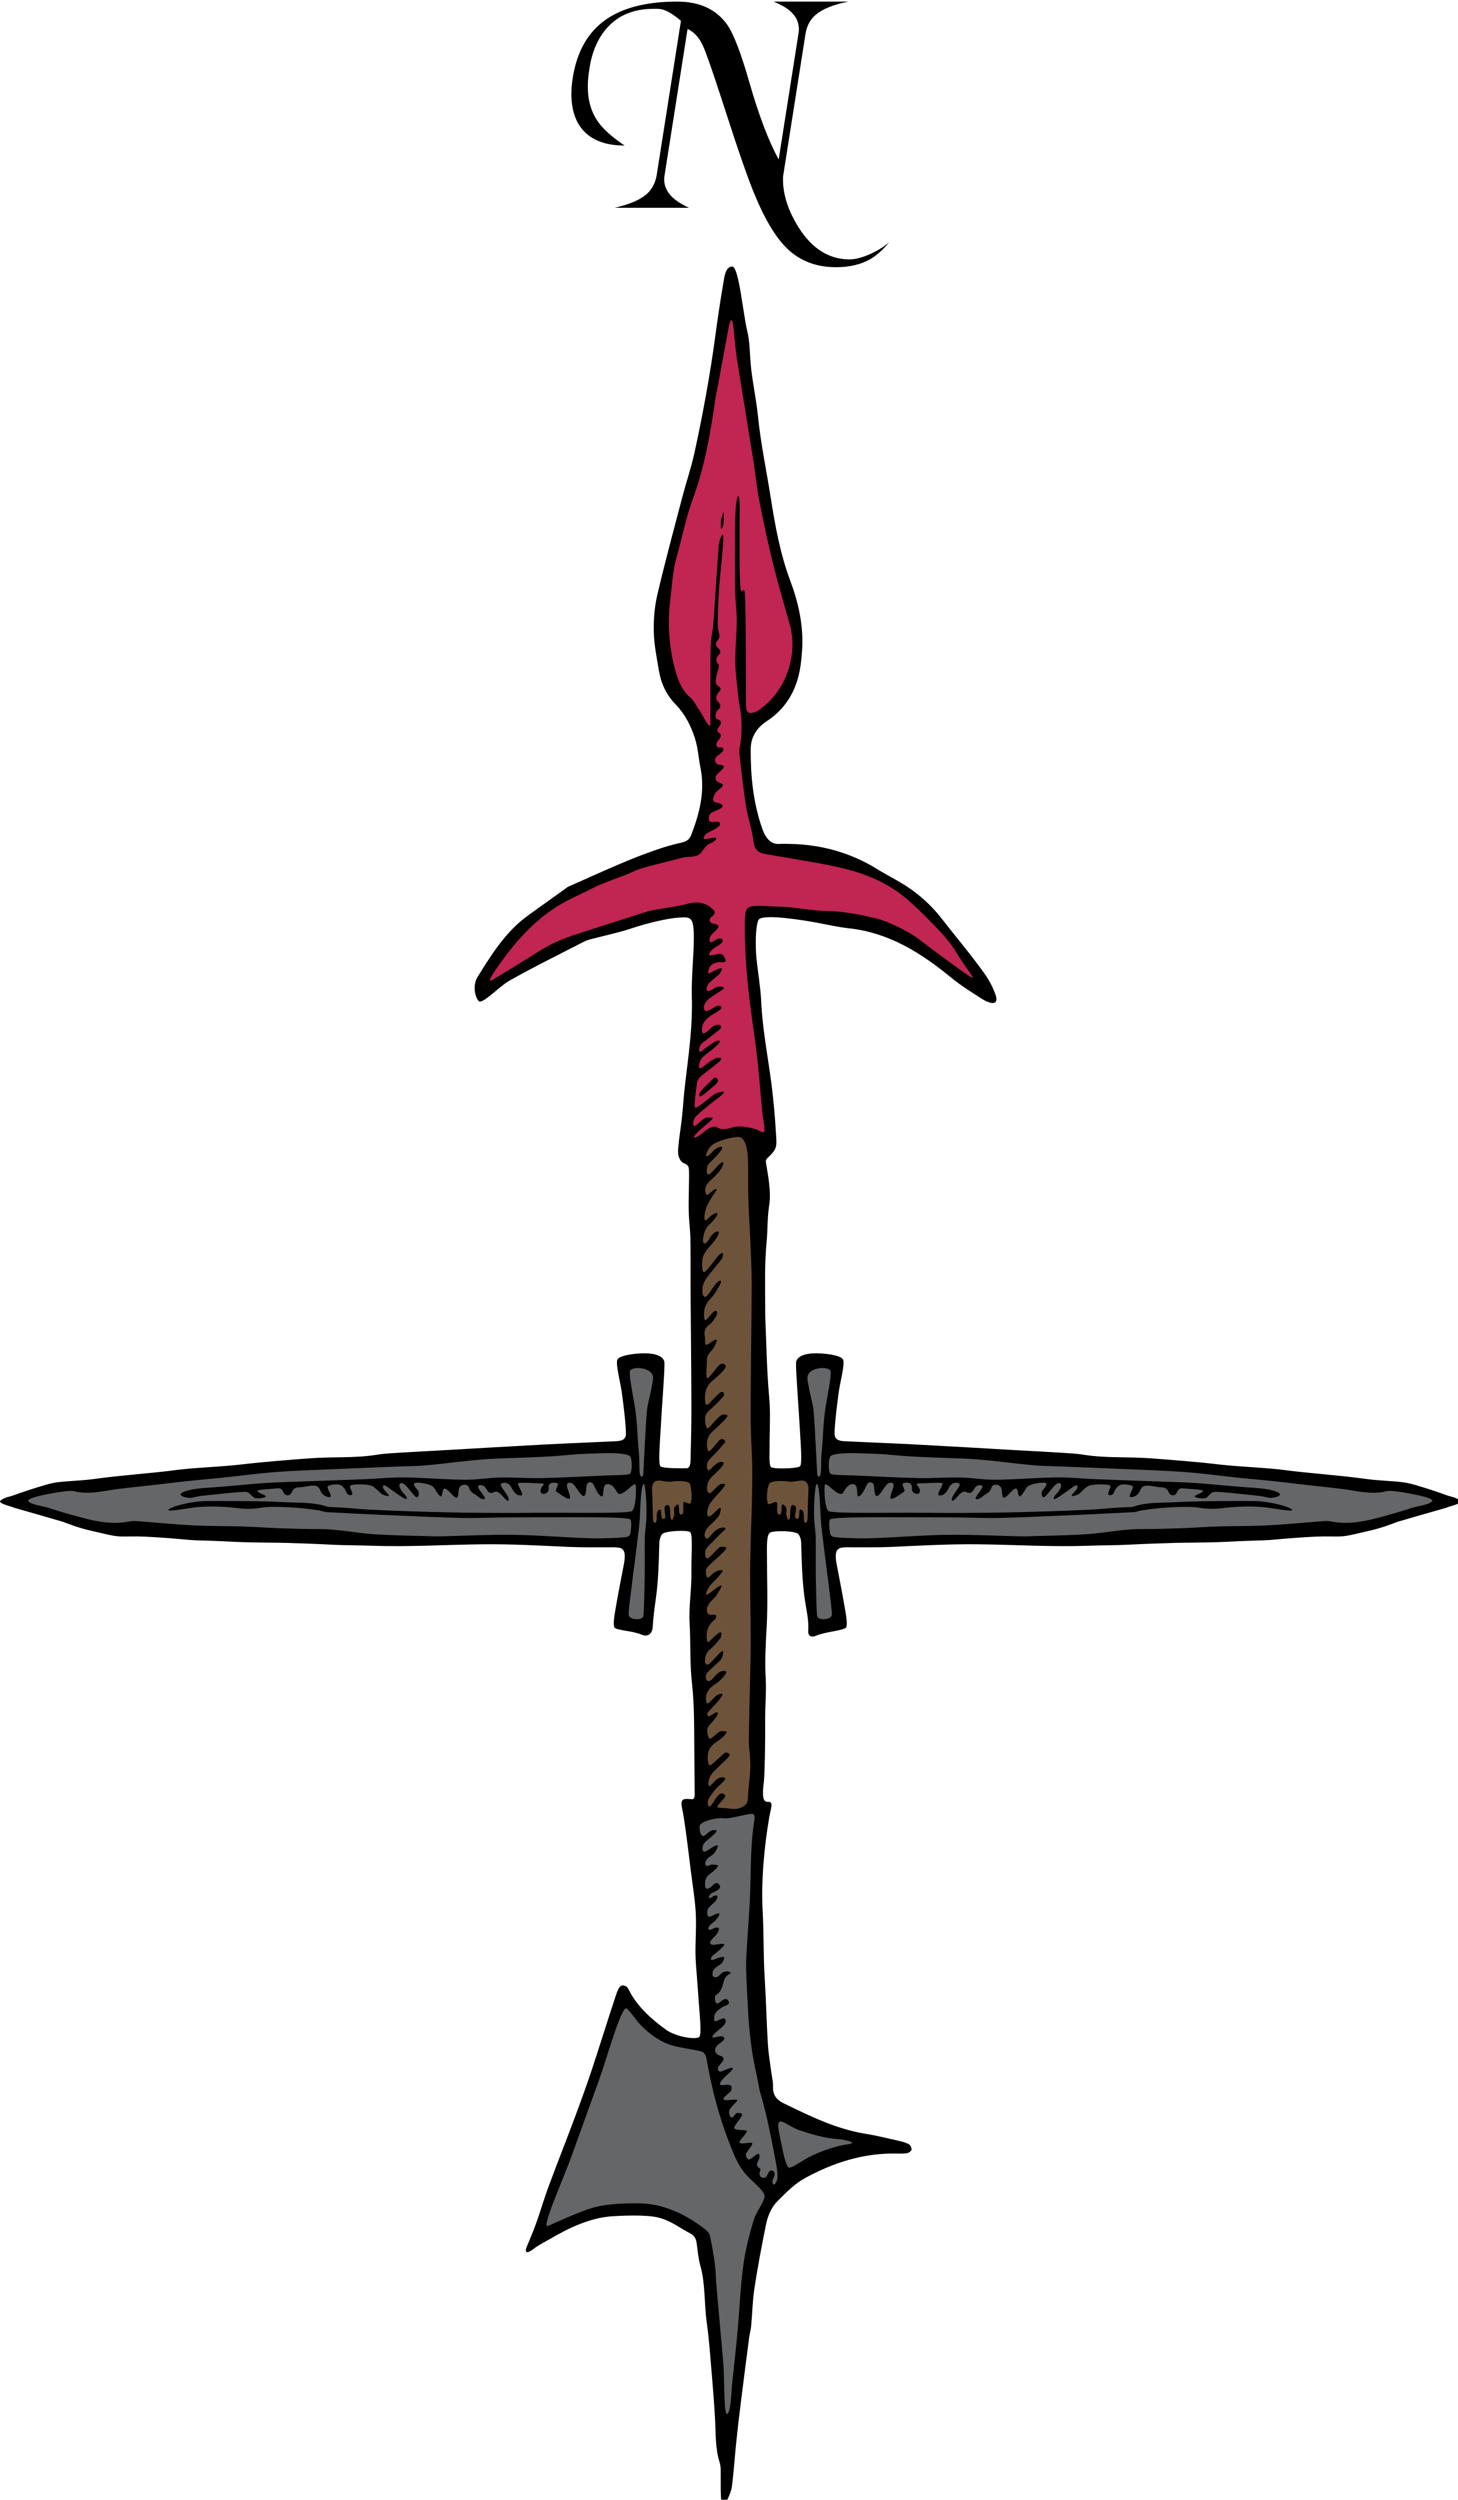 <?xml version="1.0" encoding="UTF-8" standalone="no"?>
<!-- Created with Inkscape (http://www.inkscape.org/) -->

<svg
   xmlns:dc="http://purl.org/dc/elements/1.1/"
   xmlns:cc="http://creativecommons.org/ns#"
   xmlns:rdf="http://www.w3.org/1999/02/22-rdf-syntax-ns#"
   xmlns:svg="http://www.w3.org/2000/svg"
   xmlns="http://www.w3.org/2000/svg"
   xmlns:sodipodi="http://sodipodi.sourceforge.net/DTD/sodipodi-0.dtd"
   xmlns:inkscape="http://www.inkscape.org/namespaces/inkscape"
   width="155.902mm"
   height="267.13mm"
   viewBox="0 0 155.902 267.13"
   version="1.1"
   id="svg9717"
   inkscape:version="0.92.3 (2405546, 2018-03-11)"
   sodipodi:docname="compass_polearm.svg">
  <defs
     id="defs9711" />
  <sodipodi:namedview
     id="base"
     pagecolor="#ffffff"
     bordercolor="#666666"
     borderopacity="1.0"
     inkscape:pageopacity="0.0"
     inkscape:pageshadow="2"
     inkscape:zoom="0.35"
     inkscape:cx="56.046517"
     inkscape:cy="504.81209"
     inkscape:document-units="mm"
     inkscape:current-layer="layer1"
     showgrid="false"
     inkscape:window-width="1366"
     inkscape:window-height="703"
     inkscape:window-x="0"
     inkscape:window-y="0"
     inkscape:window-maximized="1" />
  <g
     inkscape:label="Layer 1"
     inkscape:groupmode="layer"
     id="layer1"
     transform="translate(19.743,-15.268)">
    <g
       transform="matrix(0.265,0,0,0.265,-26.458,-92.467)"
       id="Compass_Polearms">
      <path
         d="m 317.733,1413.415 c -0.13,-2.524 -0.12,-3.833 -0.109,-5.218 0.006,-0.81 0.012,-1.626 -0.01,-2.693 -0.009,-0.468 -0.003,-0.943 0.002,-1.421 0.019,-1.642 0.039,-3.337 -0.479,-4.964 -1.36,-4.285 -1.499,-8.638 -1.644,-13.245 -0.045,-1.41 -0.089,-2.819 -0.17,-4.228 -0.303,-5.246 -0.707,-10.797 -1.237,-16.965 -0.139,-1.615 -0.271,-3.232 -0.402,-4.85 -0.454,-5.583 -0.924,-11.355 -1.72,-17.011 -0.398,-2.835 -0.566,-5.773 -0.728,-8.613 -0.269,-4.722 -0.545,-9.604 -1.882,-14.381 -0.594,-2.122 -0.868,-4.324 -1.159,-6.656 -0.098,-0.776 -0.194,-1.553 -0.304,-2.323 -0.335,-2.387 -1.449,-4.03 -3.405,-5.023 -1.321,-0.67 -2.6,-1.44 -3.837,-2.187 -2.728,-1.643 -5.549,-3.342 -9.205,-4.269 -2.31,-0.587 -5.792,-0.885 -10.351,-0.885 -3.751,0 -7.253,0.201 -9.008,0.32 -7.439,0.502 -15.814,3.562 -25.602,9.353 -0.458,0.271 -1.002,0.567 -1.593,0.892 -1.629,0.893 -3.656,2.003 -5.333,3.319 -0.002,0 -0.005,0 -0.008,0.01 0.231,-0.558 0.453,-1.086 0.668,-1.602 0.949,-2.266 1.768,-4.221 2.82,-7.132 0.831,-2.296 1.593,-4.646 2.33,-6.922 0.81,-2.496 1.647,-5.078 2.567,-7.564 1.854,-5.005 3.8,-10.074 5.682,-14.979 1.681,-4.378 3.361,-8.756 5.003,-13.149 2.1,-5.62 4.555,-12.293 6.84,-19.161 1.65,-4.962 3.268,-10.021 4.832,-14.913 1.552,-4.855 3.156,-9.876 4.791,-14.791 l 0.073,-0.221 c 0.292,-0.883 0.965,-2.916 1.494,-3.291 0.646,0.094 0.711,0.223 1.082,0.955 l 0.074,0.146 c 3.715,7.273 9.801,12.367 15.265,16.391 3.196,2.354 8.723,3.761 12.22,3.761 1.238,0 2.963,-0.148 3.641,-1.434 0.766,-1.446 0.634,-4.764 0.028,-12.141 -0.068,-0.822 -0.132,-1.611 -0.188,-2.333 -0.144,-1.9 -0.275,-3.802 -0.409,-5.704 -0.222,-3.146 -0.448,-6.397 -0.723,-9.598 -0.312,-3.648 -0.202,-7.402 -0.096,-11.032 0.097,-3.307 0.197,-6.727 -0.015,-10.115 -0.25,-4.021 -0.807,-8.063 -1.343,-11.976 -0.226,-1.646 -0.451,-3.291 -0.656,-4.938 l -0.379,-3.065 c -0.513,-4.158 -1.043,-8.458 -1.62,-12.683 -0.427,-3.128 -0.903,-6.461 -1.592,-9.802 -0.262,-1.272 -0.084,-1.623 -0.082,-1.627 -0.002,0.01 0.008,0.013 0.035,0.013 0.075,0 0.273,-0.023 0.672,-0.023 h 0.288 c 0.247,0 0.477,0.031 0.695,0.059 0.312,0.037 0.606,0.068 0.876,0.068 0.758,0 1.377,-0.236 1.842,-0.702 0.762,-0.763 0.856,-1.88 0.854,-2.77 -0.002,-1.059 -0.029,-3.78 -0.063,-7.248 -0.052,-5.354 -0.122,-12.493 -0.145,-18.027 -0.026,-6.272 -0.155,-13.021 -0.917,-19.861 -0.525,-4.71 -0.591,-9.586 -0.654,-14.302 -0.043,-3.13 -0.086,-6.366 -0.262,-9.553 -0.207,-3.737 0.064,-7.559 0.327,-11.252 0.229,-3.242 0.468,-6.597 0.392,-9.938 -0.036,-1.592 0.017,-3.572 0.072,-5.67 0.192,-7.352 0.146,-10.016 -1.133,-11.037 -0.313,-0.249 -1.044,-0.835 -4.627,-0.835 -1.786,0 -7.712,0.155 -8.962,2.149 -1.206,1.925 -1.246,3.603 -1.28,5.082 -0.159,6.651 -0.339,14.173 -1.379,21.521 -0.544,3.848 -1.012,7.347 -1.239,11.209 -0.088,1.502 -0.566,2.263 -1.419,2.263 -0.307,0 -0.657,-0.082 -1.012,-0.237 -1.943,-0.855 -4.487,-1.287 -6.732,-1.668 -1.251,-0.214 -2.914,-0.495 -3.566,-0.763 -0.102,-0.698 -0.077,-2.123 0.418,-5.021 1.039,-6.092 2.211,-12.418 3.488,-18.801 0.773,-3.868 0.615,-6.115 -0.531,-7.515 -1.208,-1.472 -3.141,-1.594 -5.183,-1.594 l -1.913,0.011 -5.938,0.01 c -3.298,0 -6.846,-0.021 -10.447,-0.187 l -4.79,-0.224 c -8.686,-0.409 -17.667,-0.834 -26.55,-0.834 -1.044,0 -2.089,0.01 -3.134,0.019 -5.128,0.06 -10.334,0.214 -15.37,0.363 -6.424,0.19 -13.066,0.389 -19.594,0.389 -3.491,0 -6.673,-0.055 -9.729,-0.167 -2.307,-0.085 -4.647,-0.124 -6.912,-0.161 -3.086,-0.052 -6.277,-0.104 -9.4,-0.274 -6.343,-0.349 -12.792,-0.543 -19.028,-0.732 -0.482,-0.016 -2.044,-0.032 -4.077,-0.057 -4.358,-0.052 -10.944,-0.127 -13.281,-0.241 -5.876,-0.282 -11.951,-0.574 -18.07,-0.726 -1.295,-0.032 -3.329,-0.214 -5.684,-0.426 -2.204,-0.196 -4.701,-0.42 -7.417,-0.602 l -0.647,-0.043 c -4.473,-0.299 -7.428,-0.497 -11.358,-0.497 -0.797,0 -1.633,0.01 -2.527,0.024 -0.513,0.011 -0.98,0.017 -1.412,0.017 -3.109,0 -4.257,-0.268 -8.062,-1.149 -1.021,-0.236 -2.221,-0.517 -3.686,-0.841 -5.437,-1.209 -8.622,-2.414 -10.729,-3.212 -0.858,-0.324 -1.599,-0.605 -2.273,-0.806 -4.391,-1.307 -8.869,-2.578 -13.199,-3.81 -1.921,-0.547 -3.842,-1.093 -5.762,-1.643 -0.181,-0.054 -0.362,-0.13 -0.544,-0.204 l -0.366,-0.146 c -0.282,-0.106 -0.727,-0.239 -1.244,-0.393 -0.383,-0.113 -1.024,-0.302 -1.618,-0.506 0.645,-0.254 1.328,-0.435 1.893,-0.583 0.425,-0.112 0.788,-0.212 1.049,-0.308 3.46,-1.266 7.097,-2.479 10.813,-3.604 l 0.18,-0.055 c 2.299,-0.697 4.676,-1.419 7,-1.698 2.21,-0.266 4.492,-0.421 6.699,-0.571 2.635,-0.18 5.36,-0.365 8.04,-0.741 5.781,-0.808 12.239,-1.432 18.484,-2.033 5.096,-0.491 9.908,-0.955 13.644,-1.464 4.271,-0.58 9.344,-0.929 14.251,-1.266 4.428,-0.304 9.006,-0.618 13.124,-1.104 8.626,-1.022 19.316,-1.854 27.665,-2.467 3.392,-0.249 6.873,-0.308 10.239,-0.363 5.47,-0.093 11.126,-0.188 16.702,-1.089 2.422,-0.392 4.961,-0.548 7.416,-0.699 l 0.603,-0.037 c 4.073,-0.252 8.15,-0.476 12.226,-0.697 2.265,-0.124 4.529,-0.247 6.794,-0.376 4.368,-0.248 8.735,-0.502 13.103,-0.754 8.938,-0.519 18.18,-1.053 27.27,-1.532 5.476,-0.289 11.049,-0.53 16.438,-0.763 4.013,-0.174 8.025,-0.349 12.037,-0.541 1.599,-0.077 5.625,-0.271 5.758,-4.248 0.101,-3.016 -0.933,-11.8 -1.652,-16.968 -0.215,-1.542 -0.575,-3.352 -0.923,-5.101 -0.524,-2.635 -1.317,-6.615 -0.989,-7.496 0.528,-0.604 4.659,-1.652 9.574,-1.652 0.559,0 1.096,0.016 1.598,0.048 2.339,0.145 4.898,0.938 4.988,2.331 0.103,1.585 -0.37,8.656 -0.827,15.494 -0.279,4.181 -0.568,8.504 -0.76,12.027 -0.043,0.805 -0.099,1.69 -0.156,2.618 -0.533,8.578 -0.531,11.428 0.512,12.545 0.646,0.69 1.872,1.312 9.671,1.312 0.624,0 1.951,-0.011 1.951,-0.011 0.7,0 2.99,-0.331 3.084,-4.476 l 0.064,-2.774 c 0.149,-6.293 0.303,-12.801 0.286,-19.209 -0.027,-9.692 -0.113,-19.548 -0.196,-29.077 -0.052,-5.873 -0.103,-11.744 -0.141,-17.618 -0.018,-2.742 -0.012,-5.485 -0.006,-8.229 0.009,-4.121 0.018,-8.382 -0.058,-12.579 -0.035,-1.967 -0.195,-3.939 -0.35,-5.85 -0.149,-1.836 -0.303,-3.734 -0.339,-5.583 -0.056,-2.863 0.013,-6.244 0.075,-9.229 0.075,-3.647 0.134,-6.529 -0.027,-7.859 -0.267,-2.198 -1.698,-2.845 -2.554,-3.23 -0.483,-0.217 -0.745,-0.343 -0.934,-0.604 -0.693,-0.955 -0.958,-2.134 -0.836,-3.712 0.201,-2.591 0.561,-5.234 0.909,-7.791 0.235,-1.72 0.469,-3.441 0.661,-5.166 0.207,-1.86 0.359,-3.747 0.506,-5.57 0.142,-1.762 0.29,-3.583 0.484,-5.356 0.291,-2.656 0.615,-5.31 0.939,-7.962 0.53,-4.343 1.079,-8.833 1.47,-13.275 0.534,-6.078 0.721,-11.469 0.57,-16.479 -0.131,-4.342 0.132,-8.848 0.388,-13.205 0.221,-3.766 0.448,-7.658 0.416,-11.393 -0.054,-6.021 -0.859,-8.887 -5.294,-8.887 -0.516,0 -1.091,0.031 -1.728,0.064 l -0.501,0.028 c -4.37,0.227 -12.581,2.078 -19.526,4.402 -3.582,1.197 -7.357,2.118 -11.007,3.01 -1.938,0.473 -3.878,0.944 -5.804,1.461 -1.307,0.351 -2.519,0.938 -3.316,1.348 -2.641,1.364 -5.289,2.712 -7.938,4.059 -7.161,3.644 -14.566,7.409 -21.679,11.449 -1.578,0.896 -3.56,2.547 -5.478,4.145 -1.667,1.388 -4.097,3.411 -5.207,3.889 -0.846,-1.416 -1.656,-4.911 0.009,-7.598 5.486,-8.856 11.159,-18.017 19.997,-24.378 3.384,-2.438 6.773,-4.867 10.163,-7.296 l 5.418,-3.887 c 0.082,-0.059 0.166,-0.127 0.248,-0.196 0.009,-0.008 0.015,-0.013 0.019,-0.017 1.984,-0.878 3.966,-1.76 5.948,-2.642 5.06,-2.252 10.292,-4.58 15.467,-6.786 4.394,-1.872 8.818,-3.591 13.15,-5.111 4.127,-1.447 7.566,-2.451 10.822,-3.159 1.993,-0.434 3.987,-1.219 5.071,-4.008 3.083,-7.928 5.946,-17.467 3.788,-28.095 -0.279,-1.379 -0.486,-2.813 -0.687,-4.196 -0.363,-2.523 -0.739,-5.136 -1.583,-7.742 -1.929,-5.95 -4.504,-10.45 -8.104,-14.161 -3.419,-3.523 -5.491,-7.682 -6.333,-12.708 -0.157,-0.937 -0.32,-1.872 -0.483,-2.811 -0.728,-4.169 -1.479,-8.479 -1.585,-12.679 -0.132,-5.237 0.341,-10.201 1.407,-14.756 2.488,-10.63 5.329,-21.376 8.077,-31.77 0.703,-2.656 1.406,-5.315 2.104,-7.976 0.591,-2.254 1.266,-4.538 1.917,-6.748 1.027,-3.485 2.089,-7.086 2.876,-10.713 3.67,-16.903 6.415,-32.265 8.389,-46.957 1.046,-7.778 2.203,-15.396 3.443,-22.641 l 0.022,-0.129 c 0.239,-1.402 0.625,-3.661 1.625,-4.137 1.157,1.831 2.447,10.151 3.233,15.227 0.593,3.824 1.153,7.437 1.729,9.753 0.696,2.81 0.873,5.873 1.042,8.836 0.055,0.962 0.109,1.924 0.182,2.88 0.309,4.131 0.977,8.253 1.623,12.239 0.529,3.27 1.077,6.649 1.411,9.96 0.757,7.511 2.073,15.013 3.346,22.268 0.619,3.53 1.259,7.18 1.825,10.771 1.717,10.916 3.747,22.517 7.961,33.768 3.707,9.891 5.238,18.818 4.682,27.297 -0.229,3.521 -0.619,7.646 -1.76,11.524 -2,6.813 -5.945,12.18 -11.723,15.95 -4.721,3.081 -7.233,7.415 -7.264,12.536 -0.076,12.697 1.396,22.949 4.632,32.268 0.416,1.198 0.929,2.583 1.75,3.817 1.631,2.46 3.709,3.706 6.177,3.706 0.205,0 0.415,-0.009 0.629,-0.025 0.454,-0.038 0.909,-0.051 1.365,-0.051 0.45,0 0.899,0.013 1.351,0.022 0.331,0.009 0.661,0.018 0.991,0.021 12.778,0.16 24.58,3.552 35.077,10.077 1.729,1.074 3.524,2.073 5.261,3.039 2.02,1.123 4.109,2.284 6.055,3.549 5.498,3.569 10.24,7.907 14.094,12.89 2.013,2.604 4.104,5.207 6.127,7.724 2.922,3.636 5.942,7.396 8.755,11.193 l 0.63,0.846 c 2.146,2.879 4.001,5.364 5.811,10.01 0.425,1.088 0.465,1.644 0.451,1.872 -0.015,0 -0.032,10e-4 -0.05,10e-4 -0.603,0 -1.918,-0.395 -3.642,-1.508 l -1.522,-0.976 c -3.242,-2.075 -7.276,-4.657 -10.513,-7.32 -10.907,-8.969 -24.439,-18.395 -42.104,-20.303 -3.104,-0.335 -6.266,-0.963 -9.323,-1.568 -1.159,-0.229 -2.318,-0.46 -3.479,-0.677 -2.029,-0.378 -12.484,-2.264 -19.033,-2.264 -3.716,0 -5.582,0.601 -6.236,2.01 -1.562,3.354 -1.297,12.307 -0.924,16.114 0.222,2.253 0.52,4.525 0.809,6.724 0.458,3.479 0.93,7.075 1.09,10.596 0.359,7.914 1.554,15.802 2.71,23.43 0.514,3.394 1.045,6.899 1.493,10.353 0.767,5.896 1.492,14.286 1.688,18.42 0.038,0.787 0.092,1.503 0.143,2.166 0.215,2.829 0.257,4.035 -0.865,5.463 -0.608,0.776 -1.146,1.275 -1.62,1.717 -0.942,0.877 -1.917,1.783 -1.606,3.677 l 0.305,1.829 c 0.856,5.105 1.743,10.386 0.986,15.127 -0.479,3 -0.592,5.992 -0.701,8.887 -0.074,1.946 -0.15,3.96 -0.339,5.912 -0.719,7.437 -0.658,14.963 -0.6,22.24 0.011,1.357 0.022,2.717 0.028,4.075 l 0.003,0.847 c 0.004,1.5 0.009,3.053 0.076,4.59 0.123,2.839 0.223,5.676 0.323,8.515 0.261,7.412 0.531,15.078 1.225,22.63 0.396,4.332 0.307,8.826 0.219,13.171 -0.042,2.107 -0.086,4.286 -0.076,6.436 0.003,0.617 -0.009,1.309 -0.021,2.02 -0.064,3.711 -0.058,6.043 0.877,7.175 0.353,0.428 0.942,1.141 5.786,1.141 2.594,0 7.11,-0.178 8.217,-1.36 1.043,-1.117 1.044,-3.968 0.512,-12.547 -0.058,-0.926 -0.112,-1.814 -0.156,-2.616 -0.191,-3.525 -0.48,-7.85 -0.76,-12.032 -0.457,-6.836 -0.929,-13.904 -0.827,-15.489 0.091,-1.395 2.649,-2.188 4.988,-2.331 0.502,-0.032 1.04,-0.048 1.599,-0.048 4.914,0 9.047,1.05 9.622,1.741 0.279,0.792 -0.513,4.772 -1.036,7.406 -0.349,1.75 -0.708,3.56 -0.924,5.102 -0.719,5.168 -1.752,13.95 -1.651,16.968 0.133,3.977 4.16,4.171 5.675,4.244 4.095,0.196 8.107,0.371 12.12,0.545 5.39,0.231 10.963,0.474 16.438,0.763 9.091,0.479 18.332,1.015 27.27,1.532 4.368,0.252 8.735,0.506 13.104,0.754 2.266,0.129 4.53,0.252 6.794,0.376 4.076,0.223 8.151,0.445 12.227,0.697 l 0.602,0.037 c 2.455,0.151 4.994,0.309 7.416,0.699 5.576,0.901 11.232,0.996 16.702,1.089 3.366,0.057 6.847,0.114 10.239,0.363 8.349,0.611 19.039,1.443 27.665,2.466 4.118,0.487 8.695,0.803 13.124,1.105 4.906,0.337 9.979,0.686 14.251,1.266 3.734,0.509 8.548,0.973 13.644,1.464 6.246,0.603 12.704,1.227 18.484,2.033 2.681,0.376 5.405,0.563 8.04,0.741 2.206,0.15 4.487,0.307 6.698,0.571 2.324,0.279 4.701,1.001 7,1.697 l 0.181,0.056 c 3.717,1.127 7.354,2.339 10.812,3.604 0.264,0.096 0.625,0.194 1.052,0.308 0.564,0.148 1.248,0.329 1.893,0.583 -0.594,0.204 -1.235,0.393 -1.619,0.506 -0.517,0.151 -0.961,0.285 -1.242,0.392 l -0.365,0.146 c -0.184,0.074 -0.363,0.15 -0.553,0.205 -1.916,0.55 -3.841,1.098 -5.765,1.645 -4.326,1.229 -8.801,2.501 -13.189,3.808 -0.673,0.198 -1.415,0.479 -2.271,0.805 -2.107,0.798 -5.293,2.003 -10.729,3.212 -1.466,0.326 -2.667,0.604 -3.687,0.841 -3.804,0.883 -4.951,1.149 -8.062,1.149 -0.432,0 -0.897,-0.01 -1.411,-0.017 -0.896,-0.018 -1.73,-0.024 -2.528,-0.024 -3.93,0 -6.886,0.197 -11.36,0.497 l -0.645,0.043 c -2.716,0.182 -5.213,0.404 -7.417,0.602 -2.355,0.212 -4.39,0.394 -5.686,0.426 -6.119,0.15 -12.193,0.442 -18.067,0.726 -2.339,0.113 -8.924,0.189 -13.283,0.24 -2.033,0.024 -3.595,0.043 -4.053,0.057 -6.262,0.189 -12.709,0.386 -19.053,0.732 -3.123,0.173 -6.313,0.225 -9.399,0.275 -2.265,0.037 -4.605,0.076 -6.911,0.161 -3.057,0.112 -6.239,0.167 -9.73,0.167 -6.526,0 -13.17,-0.197 -19.594,-0.389 -5.035,-0.149 -10.242,-0.305 -15.37,-0.363 -1.045,-0.013 -2.089,-0.018 -3.134,-0.018 -8.883,0 -17.865,0.424 -26.551,0.834 l -4.79,0.223 c -3.602,0.164 -7.148,0.187 -10.446,0.187 l -5.938,-0.01 -1.913,-0.011 c -2.042,0 -3.976,0.122 -5.184,1.595 -1.146,1.397 -1.305,3.646 -0.532,7.513 1.276,6.384 2.449,12.709 3.488,18.802 0.495,2.894 0.521,4.317 0.419,5.018 -0.753,0.339 -2.832,0.739 -4.389,1.04 -2.429,0.468 -5.182,0.999 -7.072,1.831 -0.438,0.193 -0.719,0.222 -0.846,0.222 -0.111,0 -0.154,-0.02 -0.154,-0.021 -0.024,-0.031 -0.118,-0.249 -0.083,-0.726 0.241,-3.392 -0.33,-6.662 -0.882,-9.827 -0.192,-1.109 -0.386,-2.216 -0.542,-3.318 -1.04,-7.353 -1.22,-14.871 -1.378,-21.505 -0.035,-1.497 -0.075,-3.175 -1.281,-5.1 -1.04,-1.658 -5.026,-2.008 -8.189,-2.008 -1.877,0 -4.339,0.146 -5.409,0.832 -1.843,1.185 -1.961,4.406 -1.926,8.829 0.003,0.394 0.006,0.769 0.005,1.112 -0.008,3.162 0.034,6.375 0.075,9.48 0.084,6.409 0.171,13.037 -0.181,19.508 l -0.075,1.375 c -0.352,6.392 -0.715,13 -0.332,19.567 0.188,3.245 0.075,6.259 -0.043,9.448 -0.093,2.452 -0.188,4.986 -0.16,7.864 0.063,6.842 -0.159,21.082 -0.506,24.163 l -0.052,0.438 c -0.441,3.864 -0.667,6.947 0.761,8.547 0.548,0.613 1.279,0.938 2.116,0.938 0.072,0 0.146,0 0.22,-0.01 -0.033,0.557 -0.255,1.532 -0.427,2.287 -0.168,0.741 -0.358,1.583 -0.503,2.454 -2.365,14.381 -3.217,26.971 -2.6,38.49 0.222,4.138 0.29,8.355 0.355,12.438 0.073,4.526 0.149,9.206 0.436,13.821 0.284,4.616 0.479,9.323 0.671,13.875 0.176,4.215 0.358,8.573 0.61,12.86 0.152,2.605 0.521,5.214 0.876,7.735 0.15,1.074 0.303,2.149 0.438,3.227 0.091,0.722 0.216,1.442 0.342,2.166 0.249,1.436 0.485,2.792 0.43,4.094 -0.157,3.562 1.517,6.219 4.976,7.897 l 0.919,0.445 c 10.283,4.992 20.916,10.154 32.697,12.048 3.454,0.558 6.952,1.366 10.335,2.148 0.977,0.226 1.953,0.451 2.93,0.671 1.287,0.292 2.634,0.625 3.724,1.226 0.076,0.069 0.218,0.341 0.282,0.548 -0.175,0.146 -0.456,0.305 -0.604,0.329 -0.585,0.099 -1.233,0.143 -2.101,0.143 -0.416,0 -0.833,-0.01 -1.25,-0.02 l -0.761,-0.016 c -0.346,-0.01 -0.689,-0.01 -1.036,-0.01 -12.021,0 -23.874,3.267 -36.235,9.983 -4.381,2.38 -7.703,5.711 -10.916,8.934 l -0.686,0.687 c -2.548,2.549 -4.229,5.987 -5.139,10.512 -1.493,7.418 -3.206,16.23 -4.605,25.357 -0.503,3.285 -0.722,6.635 -0.933,9.876 -0.117,1.802 -0.239,3.664 -0.407,5.479 -0.077,0.818 -0.245,1.645 -0.423,2.52 -0.149,0.734 -0.304,1.493 -0.406,2.271 -1.354,10.39 -2.457,19.01 -3.469,27.13 -0.735,5.896 -1.259,10.438 -1.697,14.725 -0.233,2.295 -0.438,4.593 -0.642,6.89 -0.321,3.617 -0.652,7.358 -1.105,11.009 -0.161,1.276 -0.592,2.607 -1.498,4.571 z"
         id="path244"
         inkscape:connector-curvature="0"
         style="fill:#656668" />
      <path
         d="m 333.25,877.416 -0.305,-1.829 c -0.31,-1.894 0.666,-2.8 1.606,-3.677 0.475,-0.441 1.013,-0.94 1.62,-1.717 1.122,-1.429 1.08,-2.635 0.865,-5.463 -0.05,-0.663 -0.104,-1.38 -0.143,-2.166 -0.195,-4.135 -0.92,-12.522 -1.688,-18.42 -0.448,-3.452 -0.979,-6.959 -1.493,-10.353 -1.156,-7.628 -2.351,-15.516 -2.71,-23.43 -0.16,-3.521 -0.632,-7.117 -1.09,-10.597 -0.289,-2.196 -0.587,-4.47 -0.809,-6.723 -0.372,-3.809 -0.638,-12.76 0.924,-16.115 0.654,-1.408 2.521,-2.009 6.236,-2.009 6.55,0 17.004,1.885 19.033,2.263 1.16,0.218 2.319,0.447 3.479,0.678 3.057,0.604 6.217,1.232 9.322,1.567 17.665,1.909 31.196,11.334 42.104,20.304 3.237,2.662 7.271,5.244 10.513,7.319 l 1.522,0.977 c 1.724,1.112 3.04,1.508 3.642,1.508 0.02,0 0.035,-10e-4 0.05,-10e-4 0.014,-0.229 -0.026,-0.784 -0.451,-1.872 -1.81,-4.646 -3.663,-7.131 -5.811,-10.01 l -0.63,-0.847 c -2.813,-3.798 -5.833,-7.558 -8.755,-11.192 -2.022,-2.518 -4.114,-5.12 -6.127,-7.725 -3.854,-4.98 -8.596,-9.318 -14.094,-12.889 -1.945,-1.265 -4.034,-2.426 -6.055,-3.549 -1.735,-0.966 -3.532,-1.965 -5.261,-3.039 -10.498,-6.526 -22.299,-9.917 -35.077,-10.077 -0.33,-0.004 -0.661,-0.013 -0.991,-0.021 -0.45,-0.012 -0.9,-0.022 -1.351,-0.022 -0.456,0 -0.911,0.012 -1.365,0.05 -0.215,0.019 -0.425,0.026 -0.629,0.026 -2.468,0 -4.546,-1.246 -6.177,-3.706 -0.82,-1.235 -1.333,-2.619 -1.75,-3.818 -3.236,-9.316 -4.708,-19.568 -4.632,-32.267 0.03,-5.121 2.543,-9.455 7.264,-12.536 5.778,-3.771 9.722,-9.138 11.723,-15.95 1.141,-3.878 1.529,-8.003 1.761,-11.524 0.556,-8.479 -0.977,-17.406 -4.683,-27.298 -4.214,-11.251 -6.244,-22.851 -7.961,-33.767 -0.564,-3.593 -1.206,-7.242 -1.825,-10.772 -1.272,-7.255 -2.589,-14.757 -3.346,-22.267 -0.334,-3.311 -0.882,-6.69 -1.411,-9.96 -0.646,-3.986 -1.313,-8.108 -1.623,-12.24 -0.072,-0.956 -0.127,-1.918 -0.182,-2.879 -0.169,-2.964 -0.344,-6.027 -1.042,-8.836 -0.575,-2.317 -1.134,-5.929 -1.729,-9.753 -0.786,-5.076 -2.075,-13.396 -3.233,-15.227 -1,0.476 -1.387,2.732 -1.625,4.137 l -0.022,0.129 c -1.239,7.245 -2.397,14.861 -3.442,22.64 -1.976,14.693 -4.72,30.055 -8.39,46.957 -0.787,3.627 -1.849,7.229 -2.876,10.713 -0.652,2.211 -1.326,4.494 -1.917,6.748 -0.698,2.659 -1.401,5.318 -2.104,7.977 -2.748,10.393 -5.589,21.139 -8.077,31.769 -1.065,4.556 -1.539,9.52 -1.407,14.756 0.105,4.199 0.857,8.511 1.585,12.68 0.164,0.938 0.327,1.874 0.483,2.81 0.842,5.027 2.913,9.186 6.333,12.708 3.6,3.711 6.175,8.211 8.104,14.162 0.844,2.606 1.221,5.218 1.583,7.742 0.2,1.385 0.406,2.817 0.687,4.196 2.158,10.628 -0.704,20.167 -3.787,28.095 -1.084,2.789 -3.078,3.574 -5.071,4.008 -3.256,0.708 -6.695,1.712 -10.822,3.159 -4.332,1.521 -8.756,3.239 -13.15,5.111 -5.175,2.205 -10.407,4.533 -15.467,6.785 -1.982,0.883 -3.964,1.765 -5.948,2.643 -0.004,0.004 -0.01,0.009 -0.019,0.016 -0.083,0.07 -0.167,0.139 -0.248,0.197 l -5.418,3.886 c -3.39,2.429 -6.779,4.859 -10.163,7.296 -8.838,6.362 -14.511,15.521 -19.997,24.378 -1.665,2.688 -0.855,6.183 -0.009,7.599 1.11,-0.479 3.541,-2.501 5.207,-3.89 1.918,-1.598 3.9,-3.247 5.478,-4.144 7.113,-4.04 14.518,-7.807 21.679,-11.45 2.648,-1.346 5.296,-2.692 7.938,-4.058 0.797,-0.41 2.009,-0.997 3.316,-1.349 1.926,-0.516 3.865,-0.987 5.804,-1.461 3.65,-0.891 7.425,-1.812 11.007,-3.01 6.945,-2.324 15.156,-4.176 19.526,-4.401 l 0.501,-0.028 c 0.637,-0.033 1.212,-0.065 1.729,-0.065 4.435,0 5.241,2.865 5.294,8.888 0.033,3.732 -0.195,7.627 -0.416,11.393 -0.255,4.357 -0.52,8.863 -0.388,13.205 0.151,5.009 -0.036,10.399 -0.57,16.478 -0.391,4.443 -0.939,8.935 -1.47,13.276 -0.324,2.652 -0.648,5.305 -0.939,7.961 -0.195,1.774 -0.342,3.596 -0.484,5.357 -0.147,1.822 -0.299,3.71 -0.506,5.569 -0.192,1.726 -0.426,3.446 -0.661,5.166 -0.348,2.558 -0.708,5.2 -0.909,7.791 -0.123,1.578 0.143,2.758 0.836,3.712 0.189,0.262 0.45,0.388 0.934,0.604 0.856,0.386 2.288,1.032 2.554,3.229 0.162,1.33 0.103,4.212 0.027,7.86 -0.036,1.762 -0.072,3.655 -0.086,5.506 h 29.715 c 0.378,-4.331 -0.402,-9.026 -1.167,-13.585 z"
         id="path246"
         inkscape:connector-curvature="0"
         style="fill:#c12552" />
      <path
         d="m 289.608,1022.097 c -1.003,0 -2.116,-0.806 -2.233,-3.065 -0.04,-0.763 -0.073,-2.174 -0.112,-3.881 -0.06,-2.57 -0.134,-5.771 -0.269,-8.418 -0.013,-0.257 0.003,-0.528 0.049,-0.836 0.353,-2.356 1.883,-3.768 4.093,-3.768 0.105,0 0.213,0 0.323,0.01 0.674,0.043 1.324,0.151 1.953,0.258 0.714,0.118 1.389,0.23 2.003,0.23 0.199,0 0.396,-0.012 0.59,-0.041 1.001,-0.155 2.175,-0.241 3.304,-0.241 2.585,0 4.322,0.406 5.16,1.206 1.434,1.369 1.714,7.529 0.962,9.406 -0.51,1.271 -1.465,1.409 -1.852,1.409 h -0.139 l -0.216,-0.035 c -0.26,-0.051 -0.502,-0.12 -0.726,-0.197 0.002,0.053 0.004,0.104 0.006,0.156 0.057,1.491 0.111,2.897 -0.762,3.806 -0.428,0.445 -1,0.681 -1.655,0.682 -0.631,0 -1.077,-0.229 -1.394,-0.577 -0.244,1.021 -0.857,2.671 -2.261,2.672 -0.444,0 -1.201,-0.176 -1.659,-1.252 -0.336,0.444 -0.819,0.723 -1.398,0.806 -0.121,0.018 -0.235,0.024 -0.344,0.024 -0.603,0 -1.044,-0.187 -1.371,-0.479 -0.019,0.116 -0.042,0.229 -0.072,0.341 -0.347,1.314 -1.25,1.783 -1.98,1.784 z m 63.017,-3.067 c 0.04,-0.763 0.073,-2.174 0.112,-3.881 0.06,-2.57 0.134,-5.771 0.269,-8.417 0.014,-0.259 -0.002,-0.521 -0.048,-0.833 -0.354,-2.361 -1.885,-3.771 -4.094,-3.771 -0.105,0 -0.213,0 -0.326,0.01 -0.671,0.043 -1.322,0.151 -1.951,0.258 -0.714,0.118 -1.389,0.23 -2.003,0.23 -0.199,0 -0.396,-0.012 -0.589,-0.041 -1.104,-0.171 -2.374,-0.266 -3.574,-0.266 -1.508,0 -3.585,0.143 -4.911,0.821 -2.267,1.161 -2.379,7.525 -1.91,9.469 0.41,1.695 1.411,1.949 1.973,1.949 h 0.153 l 0.105,-0.016 c 0.584,-0.087 1.161,-0.332 1.674,-0.555 -0.004,0.103 -0.008,0.204 -0.012,0.305 -0.058,1.49 -0.111,2.897 0.762,3.805 0.428,0.445 1,0.682 1.663,0.682 0.627,0 1.071,-0.229 1.386,-0.575 0.245,1.021 0.857,2.67 2.261,2.67 h 10e-4 c 0.443,-10e-4 1.199,-0.177 1.657,-1.252 0.336,0.444 0.819,0.723 1.398,0.806 0.121,0.018 0.235,0.024 0.344,0.024 v 0 c 0.603,0 1.044,-0.188 1.371,-0.479 0.02,0.116 0.042,0.229 0.072,0.341 0.349,1.315 1.253,1.784 1.981,1.784 1.007,0 2.12,-0.803 2.236,-3.064 z"
         id="path248"
         inkscape:connector-curvature="0"
         style="fill:#6e533b" />
      <path
         d="m 305.655,871.268 3.419,264.687 10.925,1.709 10.277,-4.104 V 868.874 c 0,0 -2.2,-6.566 -9.585,-5.934 -7.385,0.632 -15.036,8.328 -15.036,8.328 z"
         id="path250"
         inkscape:connector-curvature="0"
         style="fill:#6e533b" />
      <path
         d="m 308.145,848.608 c -0.978,0.361 -0.787,-0.606 -0.448,-1.401 0.34,-0.795 3.666,-3.983 5.685,-5.985 0.211,-0.209 1.098,-0.091 1.342,0.178 0.278,0.307 0.419,1.1 0.213,1.413 -0.477,0.727 -1.149,1.353 -1.832,1.91 -1.661,1.354 -3.982,3.524 -4.96,3.885 z"
         id="path252"
         inkscape:connector-curvature="0" />
      <path
         d="m 317.074,613.587 c 0.555,-1.625 0.305,2.984 0.238,3.501 -0.063,0.488 -0.063,1.579 -0.709,2.486 -0.646,0.908 -0.396,-2.194 -0.387,-2.737 0.011,-0.471 0.304,-1.625 0.858,-3.25 z"
         id="path254"
         inkscape:connector-curvature="0" />
      <path
         d="m 614.333,1011.555 c -1.494,-1.195 -3.817,-1.539 -4.723,-1.869 -3.594,-1.313 -7.229,-2.521 -10.892,-3.631 -2.438,-0.738 -4.917,-1.503 -7.432,-1.806 -4.886,-0.587 -9.842,-0.627 -14.711,-1.308 -10.655,-1.491 -23.979,-2.392 -32.134,-3.499 -8.156,-1.108 -18.724,-1.348 -27.4,-2.374 -8.677,-1.028 -19.55,-1.874 -27.729,-2.474 -8.929,-0.653 -17.922,0 -26.814,-1.437 -2.692,-0.437 -5.436,-0.583 -8.162,-0.754 -6.34,-0.394 -12.685,-0.714 -19.027,-1.074 -13.459,-0.764 -26.916,-1.577 -40.379,-2.286 -9.49,-0.501 -18.988,-0.846 -28.481,-1.305 -1.603,-0.078 -4.265,-0.16 -4.354,-2.82 -0.089,-2.661 0.813,-10.778 1.64,-16.716 0.633,-4.545 2.571,-11.515 1.815,-13.356 -0.756,-1.844 -8.073,-2.81 -12.633,-2.521 -2.539,0.157 -6.197,1.052 -6.37,3.71 -0.172,2.659 1.065,18.133 1.586,27.697 0.271,4.953 0.967,13.082 0.04,14.074 -0.901,0.966 -10.973,1.271 -11.785,0.288 -0.812,-0.981 -0.503,-5.39 -0.518,-8.261 -0.034,-6.581 0.45,-13.207 -0.149,-19.733 -0.949,-10.349 -1.094,-20.712 -1.543,-31.07 -0.076,-1.792 -0.068,-3.587 -0.076,-5.38 -0.039,-8.728 -0.277,-17.449 0.563,-26.167 0.472,-4.882 0.245,-9.78 1.03,-14.708 0.89,-5.58 -0.379,-11.832 -1.292,-17.428 -0.285,-1.742 1.051,-1.848 2.931,-4.242 1.88,-2.394 1.229,-4.573 1.037,-8.611 -0.191,-4.037 -0.899,-12.391 -1.698,-18.54 -1.457,-11.21 -3.677,-22.313 -4.192,-33.658 -0.265,-5.813 -1.334,-11.588 -1.903,-17.394 -0.439,-4.483 -0.49,-12.594 0.792,-15.351 1.282,-2.758 18.76,0.171 23.66,1.084 4.297,0.799 8.578,1.792 12.913,2.261 16.173,1.747 29.22,10.021 41.323,19.977 3.851,3.168 8.81,6.225 12.172,8.396 3.363,2.172 7.48,3.146 5.42,-2.142 -2.062,-5.289 -4.183,-7.895 -6.631,-11.199 -4.777,-6.453 -9.986,-12.586 -14.9,-18.94 -4.065,-5.257 -8.925,-9.632 -14.458,-13.226 -3.664,-2.38 -7.626,-4.295 -11.34,-6.604 -10.985,-6.828 -22.953,-10.139 -35.839,-10.3 -1.282,-0.018 -2.572,-0.096 -3.847,0.011 -2.521,0.206 -4.191,-1.119 -5.455,-3.023 -0.696,-1.051 -1.167,-2.283 -1.585,-3.485 -3.574,-10.292 -4.614,-20.985 -4.551,-31.773 0.029,-4.8 2.413,-8.579 6.595,-11.308 6.156,-4.019 10.281,-9.784 12.333,-16.771 1.117,-3.803 1.557,-7.869 1.816,-11.846 0.632,-9.651 -1.463,-19.08 -4.772,-27.911 -4.084,-10.901 -6.108,-22.188 -7.886,-33.479 -1.727,-10.971 -4.041,-21.852 -5.161,-32.955 -0.743,-7.38 -2.473,-14.703 -3.03,-22.163 -0.301,-4.002 -0.307,-8.106 -1.263,-11.961 -1.717,-6.925 -3.393,-26.342 -6.136,-26.188 -2.485,0.139 -3.014,3.533 -3.364,5.58 -1.29,7.54 -2.432,15.109 -3.45,22.691 -2.114,15.735 -5.002,31.336 -8.37,46.841 -1.273,5.869 -3.252,11.582 -4.779,17.397 -3.476,13.242 -7.071,26.458 -10.19,39.783 -1.146,4.899 -1.572,10.093 -1.445,15.129 0.131,5.248 1.216,10.487 2.088,15.695 0.862,5.146 3.022,9.673 6.729,13.493 3.723,3.838 6.086,8.429 7.758,13.59 1.267,3.908 1.435,7.871 2.228,11.776 1.947,9.591 -0.295,18.468 -3.717,27.266 -0.753,1.939 -2.001,2.663 -4.007,3.1 -3.724,0.811 -7.396,1.945 -10.998,3.209 -4.466,1.566 -8.885,3.291 -13.241,5.146 -7.21,3.072 -14.354,6.305 -21.523,9.475 -0.163,0.072 -0.292,0.218 -0.442,0.324 -5.193,3.728 -10.395,7.447 -15.582,11.183 -8.984,6.47 -14.695,15.605 -20.39,24.8 -2.169,3.502 -0.987,8.148 0.41,9.733 1.397,1.585 8.389,-5.912 12.252,-8.105 9.666,-5.49 19.677,-10.374 29.563,-15.479 0.965,-0.496 1.979,-0.954 3.021,-1.232 5.632,-1.508 11.382,-2.652 16.898,-4.498 6.48,-2.168 14.766,-4.102 19.134,-4.328 4.368,-0.228 5.899,-0.642 5.969,7.331 0.07,7.972 -1.051,16.436 -0.803,24.63 0.165,5.481 -0.089,10.894 -0.565,16.303 -0.624,7.085 -1.63,14.134 -2.406,21.206 -0.398,3.634 -0.586,7.292 -0.99,10.925 -0.483,4.342 -1.238,8.656 -1.575,13.007 -0.12,1.552 0.049,3.228 1.113,4.693 1.064,1.465 2.938,0.848 3.217,3.146 0.279,2.298 -0.179,10.733 -0.058,16.938 0.074,3.813 0.622,7.617 0.689,11.43 0.125,6.93 0.018,13.862 0.063,20.791 0.103,15.564 0.294,31.128 0.338,46.69 0.02,7.313 -0.182,14.632 -0.351,21.945 -0.023,1.011 -0.245,3.027 -1.613,3.031 -1.368,0.005 -9.618,0.15 -10.537,-0.832 -0.927,-0.992 -0.23,-9.121 0.04,-14.073 0.521,-9.565 1.758,-25.039 1.586,-27.698 -0.172,-2.658 -3.831,-3.552 -6.37,-3.71 -4.56,-0.287 -11.877,0.679 -12.632,2.521 -0.756,1.843 1.183,8.813 1.816,13.356 0.826,5.938 1.728,14.055 1.639,16.716 -0.088,2.66 -2.75,2.742 -4.354,2.82 -9.493,0.459 -18.991,0.804 -28.481,1.305 -13.463,0.709 -26.92,1.523 -40.379,2.286 -6.343,0.361 -12.688,0.682 -19.027,1.074 -2.727,0.171 -5.47,0.317 -8.162,0.754 -8.893,1.437 -17.886,0.783 -26.814,1.437 -8.18,0.6 -19.053,1.444 -27.73,2.474 -8.677,1.026 -19.244,1.266 -27.4,2.374 -8.156,1.107 -21.479,2.008 -32.134,3.499 -4.869,0.681 -9.826,0.721 -14.71,1.308 -2.515,0.303 -4.994,1.066 -7.432,1.806 -3.662,1.11 -7.297,2.316 -10.89,3.631 -0.907,0.33 -3.228,0.674 -4.724,1.869 -1.497,1.196 3.363,2.209 4.625,2.688 0.343,0.13 0.677,0.286 1.028,0.389 6.317,1.813 12.648,3.574 18.947,5.448 2.222,0.659 5.408,2.332 13.103,4.042 7.694,1.711 8.055,2.115 13.508,2.01 5.453,-0.104 8.677,0.13 14.406,0.513 5.728,0.383 10.622,0.967 13.163,1.029 6.013,0.148 12.025,0.436 18.035,0.725 3.455,0.168 15.917,0.254 17.361,0.299 6.34,0.191 12.683,0.385 19.017,0.729 5.446,0.299 10.901,0.237 16.337,0.438 14.938,0.551 29.846,-0.411 44.765,-0.583 11.5,-0.136 22.932,0.515 34.39,1.038 5.475,0.248 10.967,0.178 16.452,0.178 5.054,0 7.768,-0.615 6.178,7.33 -1.252,6.264 -2.422,12.545 -3.495,18.841 -0.329,1.924 -0.721,4.643 -0.311,6.009 0.41,1.367 7.275,1.381 11.052,3.044 1.97,0.866 4.287,0.342 4.5,-3.291 0.213,-3.633 0.63,-6.864 1.227,-11.088 1.022,-7.224 1.22,-14.433 1.393,-21.676 0.033,-1.407 0.062,-2.765 1.056,-4.352 0.928,-1.479 10.221,-1.898 11.416,-0.943 1.194,0.954 0.39,10.39 0.507,15.586 0.16,7.085 -1.111,14.118 -0.717,21.237 0.441,7.973 0.041,16.021 0.923,23.937 0.733,6.584 0.881,13.129 0.908,19.705 0.038,9.116 0.203,22.58 0.208,25.271 0.005,2.693 -1.285,1.878 -2.766,1.863 -1.48,-0.016 -3.096,-0.039 -2.384,3.413 0.661,3.206 1.131,6.456 1.575,9.702 0.714,5.235 1.346,10.485 1.997,15.729 0.695,5.605 1.639,11.197 1.99,16.824 0.438,7.043 -0.49,14.116 0.112,21.182 0.436,5.09 0.746,10.19 1.13,15.286 0.354,4.676 1.139,12.135 0.326,13.673 -0.813,1.539 -9.548,0.216 -13.679,-2.826 -5.902,-4.347 -11.399,-9.165 -14.826,-15.873 -0.467,-0.914 -0.781,-1.693 -2.358,-1.903 -1.577,-0.211 -2.43,2.559 -3.082,4.521 -3.284,9.877 -6.337,19.828 -9.622,29.702 -2.135,6.418 -4.455,12.776 -6.823,19.112 -3.51,9.396 -7.201,18.725 -10.686,28.13 -1.771,4.783 -3.167,9.702 -4.901,14.499 -1.345,3.72 -2.328,5.919 -3.647,9.111 -1.318,3.193 0.289,2.986 2.469,1.277 2.18,-1.711 5.05,-3.088 6.767,-4.102 7.536,-4.458 16.284,-8.564 24.951,-9.149 3.646,-0.248 13.808,-0.77 18.894,0.521 5.086,1.29 8.5,4.19 12.736,6.34 1.629,0.827 2.364,2.153 2.611,3.913 0.435,3.068 0.674,6.205 1.503,9.171 2.092,7.479 1.501,15.225 2.568,22.803 1.018,7.218 1.487,14.511 2.113,21.78 0.485,5.635 0.91,11.277 1.234,16.924 0.344,5.975 0.023,11.988 1.881,17.835 0.587,1.848 0.368,3.97 0.407,5.967 0.058,2.891 -0.091,3.92 0.123,8.023 0.215,4.103 1.104,4.02 2.352,1.452 1.247,-2.566 1.869,-4.273 2.082,-5.978 0.74,-5.957 1.14,-11.954 1.751,-17.93 0.501,-4.903 1.083,-9.8 1.692,-14.691 1.129,-9.045 2.291,-18.084 3.469,-27.122 0.212,-1.623 0.683,-3.218 0.834,-4.846 0.473,-5.087 0.557,-10.229 1.33,-15.27 1.297,-8.465 2.902,-16.891 4.592,-25.288 0.724,-3.597 2.101,-7.123 4.736,-9.759 3.447,-3.445 6.771,-6.927 11.262,-9.364 11.461,-6.229 23.429,-10.003 36.544,-9.798 1.463,0.021 2.952,0.111 4.377,-0.13 0.717,-0.12 1.762,-0.843 1.858,-1.427 0.112,-0.683 -0.452,-1.861 -1.067,-2.199 -1.246,-0.688 -2.701,-1.055 -4.111,-1.373 -4.439,-1.002 -8.868,-2.113 -13.355,-2.837 -11.907,-1.914 -22.538,-7.188 -33.205,-12.364 -2.564,-1.244 -4.291,-3.215 -4.146,-6.505 0.095,-2.153 -0.508,-4.337 -0.779,-6.509 -0.456,-3.618 -1.094,-7.229 -1.308,-10.864 -0.522,-8.905 -0.732,-17.833 -1.281,-26.738 -0.541,-8.74 -0.32,-17.493 -0.791,-26.247 -0.683,-12.76 0.5,-25.508 2.584,-38.171 0.596,-3.619 2.062,-6.718 -0.567,-6.46 -2.629,0.256 -1.908,-4.995 -1.539,-8.271 0.369,-3.275 0.577,-17.697 0.516,-24.344 -0.061,-6.645 0.539,-11.589 0.202,-17.384 -0.404,-6.943 0.03,-13.839 0.408,-20.777 0.525,-9.662 0.083,-19.374 0.107,-29.065 0.006,-2.864 -0.239,-7.75 1.241,-8.7 1.48,-0.951 10.597,-0.806 11.55,0.716 0.994,1.587 1.022,2.942 1.056,4.351 0.173,7.243 0.371,14.452 1.393,21.676 0.598,4.225 1.725,8.466 1.414,12.837 -0.146,2.06 1.184,2.846 3.153,1.979 3.777,-1.663 11.804,-2.113 12.214,-3.48 0.41,-1.365 0.019,-4.084 -0.311,-6.009 -1.073,-6.296 -2.243,-12.577 -3.495,-18.841 -1.589,-7.945 1.124,-7.332 6.178,-7.33 5.484,0 10.977,0.07 16.452,-0.178 11.458,-0.523 22.89,-1.173 34.39,-1.038 14.919,0.172 29.827,1.134 44.766,0.583 5.436,-0.2 10.892,-0.139 16.337,-0.438 6.334,-0.347 12.677,-0.538 19.017,-0.73 1.444,-0.045 13.907,-0.131 17.361,-0.299 6.009,-0.289 12.021,-0.575 18.035,-0.724 2.541,-0.063 7.435,-0.647 13.163,-1.03 5.728,-0.382 8.952,-0.616 14.404,-0.512 5.453,0.104 5.813,-0.299 13.509,-2.011 7.693,-1.71 10.881,-3.383 13.103,-4.042 6.299,-1.874 12.631,-3.637 18.947,-5.447 0.351,-0.104 0.686,-0.26 1.027,-0.39 1.261,-0.479 6.12,-1.492 4.623,-2.688 z m -274.519,250.636 c 1.069,-0.873 4.855,2.259 7.682,3.221 5.313,1.811 10.717,3.438 16.417,3.765 1.514,0.086 8.217,1.396 3.731,2.009 -4.484,0.612 -10.24,2.447 -15.253,4.906 -3.008,1.478 -7.185,4.562 -8.559,4.566 -1.375,0.01 -2.649,-6.854 -3.414,-10.654 -0.682,-3.384 -1.673,-6.94 -0.604,-7.813 z m -75.915,-235.326 c -10.399,-0.292 -20.783,-1.238 -31.181,-1.404 -9.496,-0.15 -19.002,0.381 -28.505,0.589 -2.013,0.044 -4.033,0.078 -6.042,-0.028 -2.725,-0.144 -5.826,-0.123 -8.552,-0.226 -6.395,-0.241 -12.465,-0.311 -18.788,-1.093 -5.619,-0.695 -11.176,-1.587 -16.863,-1.56 -5.469,0.026 -10.942,-0.157 -16.41,-0.351 -4.74,-0.166 -9.472,-0.553 -14.212,-0.697 -6.761,-0.204 -13.535,-0.099 -20.287,-0.449 -7.645,-0.396 -15.27,-1.174 -22.907,-1.729 -1.077,-0.078 -2.193,0.071 -3.263,0.269 -6.088,1.117 -12.026,0.044 -17.853,-1.48 -5.111,-1.338 -8.938,-2.417 -13.963,-4.074 -1.986,-0.655 -7.039,-1.281 -8.25,-2.649 -1.212,-1.368 7.437,-2.903 11.21,-3.563 1.423,-0.248 5.689,-0.917 7.049,-0.564 6.253,1.614 12.407,-0.219 18.438,-0.945 7.028,-0.851 14.091,-1.52 21.12,-2.398 7.055,-0.882 14.151,-1.433 21.225,-2.172 6.904,-0.722 13.787,-1.677 20.704,-2.2 7.645,-0.575 15.317,-0.8 22.981,-1.134 9.126,-0.396 18.254,-0.748 27.38,-1.116 3.474,-0.143 6.961,-0.126 10.418,-0.444 9.439,-0.871 18.848,-2.324 28.302,-2.714 9.85,-0.405 19.695,-0.557 29.523,-1.517 4.537,-0.445 9.075,-0.536 13.505,-0.663 4.43,-0.128 9.813,0.094 10.837,1.206 1.024,1.112 0.955,6.6 -0.036,7.147 -0.991,0.548 -7.123,0.507 -10.564,0.662 -8.345,0.382 -16.691,0.836 -25.042,1.015 -5.609,0.12 -11.231,-0.345 -16.842,-0.236 -4.547,0.086 -9.086,0.939 -13.626,0.912 -6.926,-0.044 -13.849,-0.585 -20.774,-0.855 -2.743,-0.105 -5.497,-0.147 -8.239,-0.047 -4.006,0.15 -8.005,0.527 -12.011,0.687 -10.216,0.401 -20.434,0.724 -30.651,1.103 -3.654,0.136 -7.312,0.256 -10.957,0.534 -6.362,0.487 -12.709,1.164 -19.073,1.621 -3.937,0.283 -8.922,0.457 -12.34,1.88 -3.417,1.423 1.674,2.705 3.395,2.312 1.595,-0.365 3.212,-0.691 4.837,-0.853 6.15,-0.606 16.082,-1.775 17.362,-1.44 1.28,0.334 2.296,2.146 3.252,2.437 1.39,0.426 5.596,-0.25 4.058,-1.058 -1.538,-0.809 -2.174,-0.813 -2.979,-1.625 -0.804,-0.813 5.112,-0.889 7.456,-1.188 1.237,-0.158 2.263,-0.231 2.962,1.499 0.663,1.638 2.648,1.701 3.334,0.095 0.757,-1.77 1.723,-2.004 3.289,-2.063 1.443,-0.055 2.872,-0.425 4.315,-0.598 1.701,-0.205 3.182,-0.188 3.973,1.903 0.344,0.903 1.485,2.579 3.545,2.679 2.06,0.102 -1.542,-3.9 -0.409,-4.483 1.133,-0.583 2.832,-0.771 4.181,-0.623 1.348,0.146 2.642,1.577 3.158,3.072 0.516,1.493 2.356,1.604 2.408,0.629 0.051,-0.977 -1.347,-2.629 -0.802,-3.238 0.545,-0.608 5.493,-0.713 8.095,-0.124 1.68,0.383 3.001,2.29 4.524,3.465 0.414,0.318 3.911,1.692 2.635,0.139 -1.276,-1.555 -2.246,-2.156 -2.034,-3.33 0.212,-1.175 3.137,1.458 4.531,2.363 1.612,1.047 5.055,3.728 5.049,2.659 -0.006,-1.067 -1.493,-2.074 -2.128,-3.112 -0.503,-0.818 -1.316,-2.131 -0.547,-2.899 0.769,-0.77 2.335,0.765 2.958,1.546 0.864,1.084 1.721,2.104 3.007,3.535 1.285,1.431 2.139,-1.22 1.111,-2.394 -1.028,-1.173 -2.191,-2.733 -0.941,-2.987 1.25,-0.255 5.319,0.354 6.666,1.236 1.347,0.884 1.551,2.381 3.078,3.943 1.527,1.563 0.77,-3.625 2.437,-2.789 1.667,0.835 3.082,3.35 4.266,3.598 1.184,0.249 0.695,-2.689 1.25,-3.944 0.682,-1.547 3.412,-1.777 3.874,-0.208 0.407,1.382 1.255,2.139 2.262,2.697 1.274,0.704 2.763,2.457 4.003,2.018 1.24,-0.44 -3.698,-4.839 -2.316,-5.436 1.382,-0.595 2.539,0.222 3.315,1.683 0.338,0.639 1.179,1.861 2.723,1.026 1.544,-0.832 2.521,0.407 3.769,1.683 0.53,0.543 2.371,2.854 2.324,1.072 -0.047,-1.783 -4.293,-5.739 -2.947,-6.33 1.347,-0.591 2.972,-0.322 3.99,1.539 0.449,0.818 0.899,1.75 1.667,2.413 0.575,0.496 0.972,0.938 2.394,0.879 1.421,-0.062 -1.943,-4.495 -1.292,-4.924 0.651,-0.43 7.814,0.1 9.237,0.07 1.422,-0.026 1.189,0.44 0.604,1.109 -0.587,0.67 -1.557,2.629 0.07,3.09 0.939,0.269 2.47,-0.671 2.382,-1.819 -0.106,-1.368 0.205,-2.059 0.758,-2.37 0.668,-0.379 1.68,-0.431 2.748,-0.021 1.068,0.411 -1.372,2.785 -0.23,3.473 1.493,0.897 4.28,3.149 5.162,2.722 0.882,-0.43 -1.064,-4.075 -1.042,-5.223 0.022,-1.146 0.382,-1.397 1.764,-1.138 1.381,0.261 3.23,4.555 4.712,5.241 1.483,0.688 1.203,-3.948 1.551,-4.633 0.349,-0.687 0.876,-0.879 1.32,-0.888 0.425,-0.01 1.048,0.339 1.253,0.711 0.838,1.516 1.948,4.535 3.351,4.942 1.403,0.407 -0.171,-4.638 2.287,-4.895 2.458,-0.257 4.025,3.442 4.189,3.611 1.958,2.013 7.01,-5.278 7.331,-3.163 0.321,2.116 -0.042,9.297 -1.517,10.419 -1.475,1.123 -26.379,0.559 -39.539,0.695 -21.787,0.227 -43.562,-0.2 -65.318,-1.216 -5.626,-0.263 -9.303,-0.783 -12.803,-0.922 -3.5,-0.139 -4.832,-0.18 -5.174,-0.296 -5.646,-1.938 -11.589,-1.533 -17.376,-1.847 -10.397,-0.56 -20.837,-0.411 -31.258,-0.463 -5.357,-0.028 -13.546,1.861 -15.402,3.33 -1.856,1.469 7.974,-0.619 12.086,-0.925 5.327,-0.396 10.653,-0.164 16.012,0.494 2.996,0.368 6.145,0.313 9.12,-0.184 2.975,-0.495 6.44,-0.433 11.602,-0.176 5.162,0.256 7.904,0.719 11.66,1.235 1.077,0.147 2.12,0.644 3.194,0.702 7.46,0.41 14.923,0.751 22.388,1.104 2.375,0.114 4.751,0.205 7.128,0.299 8.394,0.33 16.785,0.783 25.183,0.947 6.023,0.119 12.053,-0.204 18.081,-0.231 10.796,-0.049 24.458,-0.042 32.387,-0.042 7.929,0 16.891,0.165 17.419,0.922 0.529,0.758 0.285,3.17 0.104,4.593 -0.086,0.691 -0.073,1.846 -1.228,2.297 -1.151,0.451 -9.654,0.796 -14.715,0.655 z m 22.288,-8.586 c -0.152,3.793 -0.646,5.978 -0.676,8.148 -0.077,5.646 0.044,11.291 -0.048,16.937 -0.073,4.509 -0.254,12.638 -0.497,14.747 -0.242,2.109 -5.845,1.726 -5.977,-0.472 -0.132,-2.196 2.92,-23.876 4.204,-35.271 0.639,-5.667 0.461,-14.329 1.545,-17.018 1.084,-2.686 1.601,9.136 1.449,12.929 z m 0.175,-42.558 c -0.742,8.641 -1.321,24.617 -1.482,25.41 -0.161,0.792 -0.614,1.298 -1.111,0.471 -0.498,-0.827 -0.435,-3.619 -0.44,-5.566 -0.009,-2.717 -0.415,-5.216 -0.639,-9.191 -0.225,-3.976 -0.467,-8.979 -1.342,-13.976 -0.774,-4.438 -2.144,-11.519 -1.864,-13.275 0.279,-1.757 5.356,-1.893 7.884,-0.1 2.353,1.669 1.282,4.016 0.98,6.055 -0.506,3.413 -1.692,6.751 -1.986,10.172 z m 14.676,37.293 c -0.027,2.048 0.444,4.326 -0.954,4.322 -1.397,0 -0.063,-5.213 -1.74,-3.895 -1.676,1.317 -0.823,2.448 -0.94,3.848 -0.041,0.486 -0.865,3.461 -1.411,1.453 -0.546,-2.008 0.348,-5.836 -1.71,-5.216 -2.057,0.62 0.684,5.216 -1.111,5.473 -1.795,0.257 -0.296,-4.329 -1.815,-3.661 -1.519,0.668 -0.843,3.411 -1.159,4.604 -0.316,1.192 -1.288,0.907 -1.386,-0.986 -0.098,-1.896 -0.155,-7.868 -0.381,-12.298 -0.009,-0.182 0.008,-0.365 0.035,-0.545 0.254,-1.699 1.266,-2.639 2.904,-2.537 1.626,0.103 3.297,0.673 4.854,0.433 2.523,-0.391 6.31,-0.313 7.25,0.584 0.94,0.897 1.504,8.613 0.025,8.325 -1.478,-0.289 -2.44,-1.51 -2.461,0.096 z m 28.479,288.611 c -1.86,6.079 -3.439,12.323 -4.277,18.612 -1.177,8.837 -1.507,17.782 -2.313,26.672 -0.624,6.896 -1.417,13.78 -2.14,20.667 -0.434,4.127 -0.465,11.271 -1.971,12.377 -1.507,1.104 -1.059,-13.872 -1.653,-20.803 -0.89,-10.349 -1.853,-20.688 -2.751,-31.034 -0.238,-2.731 -0.21,-5.492 -0.573,-8.203 -0.531,-3.962 -1.174,-7.919 -2.056,-11.813 -0.248,-1.095 -1.337,-2.171 -2.308,-2.901 -7.89,-5.963 -16.749,-10.164 -26.635,-10.158 -6.985,0 -14.193,0.15 -21.047,2.667 -5.622,2.063 -12.332,5.107 -15.337,6.464 -3.006,1.356 6.202,-18.89 9.736,-28.758 3.57,-9.967 7.174,-19.921 10.777,-29.875 3.567,-9.856 9.281,-31.051 11.376,-28.998 2.095,2.052 3.565,4.678 5.879,6.983 3.263,3.255 6.871,5.851 11,7.411 4.277,1.617 12.643,2.276 13.807,3.206 1.164,0.929 1.282,1.998 1.524,3.379 1.934,10.964 4.691,21.668 8.656,32.112 1.896,4.991 3.705,9.912 7.273,13.924 2.524,2.837 6.831,6.037 7.301,8.218 0.472,2.179 -3.181,6.298 -4.268,9.851 z m 9.076,-22.133 c 0.339,1.771 0.527,3.613 0.433,5.406 -0.047,0.866 -0.842,2.633 -1.42,2.563 -0.579,-0.069 -0.646,-0.99 -0.545,-1.525 0.17,-0.89 0.877,-1.818 0.868,-2.638 -0.005,-0.595 -0.412,-1.525 -1.313,-1.514 -0.902,0.011 -1.221,0.982 -1.536,1.601 -0.444,0.868 -0.88,1.623 -2.029,1.31 -1.071,-0.293 -1.378,-1.033 -1.188,-2.084 0.092,-0.512 0.629,-1.364 -0.047,-1.771 -0.677,-0.406 -0.987,-0.734 -1.035,-1.243 -0.08,-0.847 0.563,-1.72 0.897,-2.613 0.158,-0.425 0.331,-2.099 -0.587,-1.865 -0.917,0.231 -3.016,2.604 -3.733,2.209 -0.719,-0.396 -1.206,-1.462 -1.052,-2.03 0.415,-1.518 3.886,-4.672 2.104,-4.688 -1.782,-0.016 -3.84,0.636 -4.625,0 -0.785,-0.635 4.187,-4.772 2.645,-4.965 -1.542,-0.191 -5.193,-0.043 -4.788,-1.261 0.406,-1.219 1.92,-2.823 2.741,-4.184 0.224,-0.371 0.851,-1.202 0.027,-1.421 -0.823,-0.22 -1.401,-0.324 -1.917,-0.068 -0.741,0.373 -1.087,1.847 -1.951,1.703 -0.864,-0.144 -1.084,-1.812 -1.005,-2.532 0.183,-1.682 4.604,-4.612 2.879,-4.671 -1.726,-0.059 -3.979,0.544 -4.965,-0.01 -0.986,-0.55 2.076,-2.4 2.812,-3.478 0.338,-0.493 0.328,-1.362 0.172,-1.985 -0.068,-0.276 -0.88,-0.46 -1.373,-0.514 -0.801,-0.082 -2.509,0.419 -3.077,-0.021 -0.569,-0.441 0.868,-2.316 2.5,-3.759 1.632,-1.443 3.477,-3.196 2.021,-3.04 -1.456,0.155 -3.829,1.682 -4.721,1.488 -0.893,-0.19 -0.882,-1.247 -0.642,-1.756 0.444,-0.938 1.386,-1.629 1.903,-2.543 0.528,-0.932 0.208,-1.614 -0.938,-2.01 -1.985,-0.687 -2.625,-1.799 -2.001,-3.201 0.212,-0.479 0.522,-0.977 0.924,-1.297 1.204,-0.968 3.584,-2.338 2.165,-3.147 -1.42,-0.812 -4.211,0.806 -4.425,0.011 -0.213,-0.796 3.229,-3.22 4.554,-4.614 0.813,-0.855 1.334,-1.979 0.292,-2.834 -0.356,-0.292 -1.522,0.341 -2.29,0.629 -0.476,0.179 -0.317,0.327 -1.156,0.449 -0.839,0.122 -0.635,-0.943 -0.636,-1.573 -0.003,-1.046 0.518,-1.985 1.556,-2.814 0.569,-0.452 1.147,-0.901 1.754,-1.303 1.067,-0.707 3.545,-0.812 2.271,-2.69 -0.946,-1.396 -2.519,0.195 -3.672,0.994 -0.276,0.191 -0.863,0.427 -1.208,0 -0.346,-0.43 -0.802,-2.629 0.012,-3.149 0.813,-0.521 1.299,-0.975 1.705,-1.606 0.979,-1.529 1.169,-3.488 1.752,-4.862 0.823,-1.94 3.072,-2.146 2.363,-2.674 -0.709,-0.528 -2.116,-0.453 -2.808,-0.139 -1.297,0.589 -1.925,2.044 -2.96,2.107 -1.587,0.096 -1.48,-1.056 -1.466,-1.57 0.029,-0.965 0.604,-1.765 1.596,-2.554 0.755,-0.6 1.868,-1.008 2.418,-1.982 0.286,-0.508 1.363,-1.939 0.271,-2.091 -1.092,-0.149 -3.509,1.146 -4.376,1.248 -0.868,0.104 -0.528,-0.862 -0.158,-1.449 0.37,-0.587 7.102,-5.259 4.321,-5.078 -2.781,0.181 -4.394,0.878 -4.914,-0.116 -0.521,-0.993 1.18,-2.215 2.178,-3.354 0.692,-0.791 2.038,-2.914 0.689,-3.082 -1.351,-0.168 -2.414,0.983 -3.196,0.95 -0.781,-0.034 -0.474,-0.925 -0.354,-1.166 0.598,-1.19 1.937,-1.798 2.897,-2.868 0.577,-0.642 2.05,-2.584 1.083,-2.652 -0.967,-0.07 -3.121,1.479 -3.828,1.426 -0.708,-0.054 -0.729,-1.45 -0.736,-2.029 -0.015,-1.326 1.063,-2.214 2.12,-3.154 0.824,-0.733 1.637,-1.499 1.91,-2.531 0.274,-1.032 -0.294,-1.03 -1.096,-0.838 -0.802,0.191 -1.351,1.023 -1.988,1.042 -0.637,0.019 -0.109,-1.274 0.417,-1.763 0.526,-0.489 1.256,-0.639 1.564,-0.813 1.086,-0.619 2.855,-1.341 2.027,-2.697 -1.224,-2.006 -2.383,-0.065 -3.482,0.693 -0.56,0.387 -1.102,0.92 -1.792,0.65 -0.69,-0.269 -0.574,-1.446 -0.562,-2.262 0.023,-1.495 0.673,-2.738 2.201,-3.808 0.945,-0.661 4.035,-3.261 2.628,-3.396 -1.407,-0.137 -1.993,-0.273 -2.568,-0.111 -0.818,0.229 -1.781,1.103 -2.166,-0.222 -0.185,-0.631 0.356,-1.681 0.88,-2.264 0.717,-0.798 1.868,-1.213 2.564,-2.021 0.489,-0.57 2.536,-3.66 1.095,-3.351 -1.442,0.312 -4.325,2.845 -5.084,2.591 -0.757,-0.255 -0.679,-1.813 -0.377,-2.605 0.567,-1.479 2.27,-2.375 3.521,-3.566 0.725,-0.691 2.916,-2.482 1.413,-2.544 -1.504,-0.06 -1.884,0.298 -2.633,0.862 -1.057,0.794 -1.865,1.787 -2.461,1.479 -1.02,-0.522 -1.45,-2.795 -1.113,-4.237 0.336,-1.442 6.221,-3.248 9.63,-2.871 3.408,0.377 11.755,-2.777 12.208,-1.412 0.453,1.366 0.146,2.06 -0.023,3.21 -1.278,8.7 -1.231,17.46 -1.464,26.225 -0.246,9.279 -1.128,18.54 -1.621,27.815 -0.161,3.05 -0.044,6.119 0.072,9.175 0.166,4.354 0.447,8.704 0.68,13.055 0.457,8.561 1.461,17.042 3.417,25.401 0.58,2.48 0.81,5.056 1.535,7.488 2.825,9.439 4.571,19.115 6.416,28.767 z M 315.005,903.151 c -1.378,0.098 -2.209,1.113 -2.942,2.158 -0.848,1.205 -1.568,2.83 -2.491,2.635 -0.923,-0.196 -0.548,-2.241 -0.259,-3.525 0.386,-1.706 1.164,-3.188 2.677,-4.46 1.175,-0.989 3.321,-3.794 2.792,-4.149 -0.529,-0.354 -1.688,0.374 -2.276,0.785 -0.836,0.583 -1.619,1.699 -2.451,2.002 -0.832,0.304 -0.421,-2.569 -0.075,-3.902 1.103,-4.262 5.181,-8.443 4.481,-8.679 -0.917,-0.308 -2.95,2.16 -3.671,2.309 -0.721,0.147 -0.551,-0.241 -0.85,-1.347 -0.299,-1.104 0.333,-2.856 1.819,-4.196 1.355,-1.222 2.691,-2.487 3.854,-3.887 0.482,-0.582 2.678,-4.181 1.072,-3.606 -1.606,0.574 -4.438,5.021 -5.488,4.869 -1.051,-0.152 -0.602,-1.823 -0.563,-2.572 0.039,-0.789 0.368,-1.484 1.114,-2.173 1.86,-1.718 4.983,-5.041 5.021,-6.003 0.037,-0.962 -1.977,-0.074 -2.631,0.393 -1.297,0.926 -2.677,2.902 -3.542,3.021 -0.864,0.12 0.104,-2.088 0.757,-3.079 0.576,-0.873 1.409,-1.604 2.544,-2.229 2.003,-1.104 5.868,-2.221 9.086,-2.496 3.217,-0.274 3.985,5.403 4.146,8.599 0.16,3.193 -0.004,10.967 0.161,16.447 0.153,5.097 0.528,10.188 0.733,15.283 0.256,6.373 0.629,12.754 0.616,19.129 -0.028,14.807 -0.312,29.613 -0.386,44.422 -0.034,6.946 -0.044,13.905 0.323,20.841 0.909,17.168 -0.521,34.302 -0.562,51.458 -0.027,11.622 0.41,23.238 0.153,34.857 -0.241,10.928 -0.512,21.855 -0.708,32.783 -0.029,1.621 0.327,3.246 0.416,4.873 0.121,2.188 0.318,4.385 0.193,6.562 -0.219,3.82 -0.811,7.622 -0.953,11.442 -0.084,2.267 -1.207,3.172 -3.115,3.875 -1.743,0.643 -3.392,0.428 -5.187,0.146 -1.244,-0.195 -3.409,-0.038 -4.022,-0.429 -0.613,-0.392 3.858,-4.146 3.21,-4.787 -0.647,-0.643 -0.942,-0.748 -1.41,-0.763 -0.891,-0.024 -1.483,0.829 -2.063,1.529 -0.896,1.08 -2.281,3.801 -2.938,3.77 -0.656,-0.032 -0.865,-1.667 -0.507,-2.673 0.359,-1.007 1.748,-2.766 2.754,-4.051 1.197,-1.527 5.335,-4.576 3.854,-4.947 -1.483,-0.369 -2.474,0.127 -3.346,0.857 -1.053,0.883 -2.757,3.295 -3.026,2.35 -0.271,-0.945 -0.076,-2.153 0.311,-3.133 0.389,-0.979 1.092,-1.896 1.841,-2.66 1.913,-1.953 3.955,-3.778 5.865,-5.736 0.249,-0.252 0.735,-1.069 0.207,-1.374 -0.528,-0.306 -1.266,-0.521 -1.618,-0.35 -0.627,0.305 -1.109,0.905 -1.656,1.38 -1.476,1.278 -3.463,3.268 -4.34,3.683 -0.877,0.414 -1.041,-2.385 -1.021,-3.573 0.041,-2.427 1.158,-4.351 3.579,-5.891 1.075,-0.683 2.105,-1.483 2.994,-2.39 0.408,-0.417 1.757,-1.868 0.614,-1.852 -1.142,0.019 -1.835,-0.263 -2.402,0.124 -1.333,0.904 -2.765,2.475 -3.7,2.854 -0.937,0.382 -1.282,-2.62 -1.282,-3.464 0,-0.996 0.622,-1.684 1.968,-3.189 0.908,-1.017 3.098,-3.717 2.072,-3.943 -1.025,-0.226 -3.143,2.086 -3.69,1.482 -0.547,-0.604 -0.342,-1.208 -0.114,-1.478 1.296,-1.532 2.783,-2.905 4.064,-4.45 0.615,-0.74 2.512,-2.942 1.582,-3.032 -0.93,-0.091 -1.624,0.273 -2.188,0.703 -1.396,1.059 -3.47,4.016 -3.887,2.944 -0.417,-1.07 -0.375,-1.398 -0.331,-2.085 0.125,-1.942 1.03,-3.511 2.845,-4.821 1.271,-0.92 2.614,-1.796 3.698,-3.028 0.65,-0.74 2.506,-2.649 1.274,-2.888 -1.229,-0.239 -2.136,0.21 -2.929,0.818 -1.402,1.075 -2.766,3.355 -3.788,3.221 -1.023,-0.138 -1.174,-1.056 -1.16,-1.877 0.012,-0.699 0.372,-1.409 1.161,-2.138 1.611,-1.485 3.212,-2.982 4.814,-4.479 0.62,-0.579 1.821,-4.488 0.298,-3.402 -1.523,1.086 -4.539,5.258 -5.595,5.258 -1.055,0 -0.97,-1.25 -0.969,-2.066 0.003,-1.699 0.782,-3.063 2.292,-4.32 1.515,-1.265 2.772,-2.865 3.989,-4.437 0.281,-0.364 0.751,-2.795 -0.471,-2.129 -1.223,0.668 -3.42,2.988 -4.223,3.717 -0.802,0.729 -0.951,-1.457 -0.947,-2.465 0.012,-2.521 0.996,-4.74 3.385,-6.574 0.341,-0.264 0.753,-1.501 0.246,-1.729 -0.508,-0.228 -1.313,-0.173 -2.053,-0.105 -0.738,0.065 -1.459,-0.631 -1.494,-1.932 -0.036,-1.299 0.879,-2.813 2.137,-4.002 0.839,-0.794 1.662,-1.595 2.279,-2.749 0.432,-0.807 2.528,-3.715 0.927,-3.052 -1.603,0.663 -4.409,3.44 -5.347,3.608 -0.937,0.168 0.516,-2.615 1.058,-3.32 1.106,-1.441 2.537,-2.635 3.711,-4.031 0.487,-0.578 2.453,-2.595 1.143,-2.539 -1.31,0.058 -2.304,0.509 -3.1,1.108 -1,0.753 -2.05,2.14 -2.58,1.865 -0.53,-0.275 -0.621,-1.704 -0.624,-2.355 -0.007,-1.159 0.513,-1.741 1.929,-3.103 1.708,-1.641 3.545,-3.152 5.194,-4.848 0.346,-0.356 1.851,-1.856 0.714,-1.989 -1.136,-0.132 -2.085,-0.152 -2.468,0.181 -1.617,1.396 -4.138,4.686 -4.938,4.388 -0.799,-0.296 -0.718,-1.437 -0.707,-2.212 0.016,-0.99 0.411,-1.832 1.199,-2.635 1.667,-1.697 3.381,-3.349 5.005,-5.084 0.551,-0.589 2.983,-2.235 1.557,-2.442 -1.428,-0.206 -2.942,0.564 -4.006,1.557 -1.645,1.53 -2.698,3.5 -3.447,2.721 -1.233,-1.284 -0.18,-3.494 1.274,-4.877 1.325,-1.261 2.686,-2.511 3.813,-3.938 0.58,-0.732 1.515,-4.199 0.293,-3.311 -1.222,0.888 -3.194,3.267 -4.197,3.326 -1.003,0.061 -0.705,-2.112 -0.396,-3.22 0.444,-1.593 1.462,-2.908 2.548,-4.169 1.518,-1.759 5.783,-5.965 3.938,-5.791 -1.843,0.172 -1.63,0.268 -2.625,1.032 -0.765,0.588 -2.521,2.878 -3.272,2.803 -0.751,-0.076 -0.934,-1.386 -0.93,-2.262 0.006,-1.659 0.655,-3.143 2.143,-4.58 1.583,-1.528 6.369,-5.694 3.801,-5.809 -2.568,-0.115 -4.902,4.025 -5.461,3.412 -0.559,-0.613 -0.548,-1.375 -0.542,-1.968 0.014,-1.413 0.984,-2.518 2.194,-3.651 1.848,-1.729 3.452,-3.723 5.111,-5.646 0.138,-0.159 0.004,-0.826 -0.191,-0.94 -0.419,-0.248 -1.014,-0.479 -1.438,-0.362 -0.461,0.128 -0.846,0.627 -1.201,1.021 -1.191,1.321 -2.87,3.694 -3.6,3.822 -0.729,0.129 -0.874,-1.938 -0.848,-3.045 0.049,-2.038 0.829,-3.707 2.529,-5.188 1.648,-1.438 3.222,-2.97 4.748,-4.538 0.289,-0.297 1.521,-1.671 0.72,-1.928 -0.803,-0.257 -1.952,-0.074 -2.298,0.191 -1.147,0.88 -2.137,1.977 -3.12,3.053 -0.823,0.896 -1.117,1.319 -2.053,2.126 -0.935,0.806 -1.309,-2.729 -1.301,-3.811 0.015,-1.799 0.977,-2.691 3.438,-4.883 1.488,-1.322 2.836,-2.815 4.142,-4.324 0.215,-0.248 0.047,-1.142 -0.246,-1.427 -0.26,-0.254 -1.059,-0.08 -1.319,0.161 -1.066,0.979 -2.071,1.902 -3.064,2.965 -0.688,0.733 -1.407,1.894 -2.241,1.892 -0.834,-0.002 -0.741,-2.187 -0.724,-3.393 0.039,-2.655 1.128,-4.812 3.474,-6.692 1.818,-1.458 4.239,-3.651 4.789,-5.009 0.55,-1.355 -1.556,-1.9 -2.522,-0.87 -1.73,1.849 -4.002,5.166 -4.776,5.336 -0.774,0.172 -0.228,-5.154 -0.156,-7.896 0.049,-1.935 1.916,-3.017 2.854,-4.708 0.442,-0.799 1.902,-3.617 0.418,-2.958 -1.485,0.659 -2.651,1.985 -3.5,2.064 -0.85,0.08 -0.464,-2.389 -0.618,-3.092 -0.482,-2.182 -0.017,-3.829 1.949,-5.205 1.126,-0.79 1.87,-2.175 2.646,-3.381 0.181,-0.28 0.783,-2.315 -0.474,-1.991 -1.257,0.324 -3.616,4.292 -4.083,3.704 -0.468,-0.587 -0.486,-2.723 -0.292,-3.946 0.265,-1.664 1.066,-3.175 2.402,-4.589 0.952,-1.01 1.836,-2.089 2.587,-3.421 0.593,-1.052 2.96,-4.601 1.027,-3.854 -1.933,0.745 -4.665,7.021 -5.842,6.438 -1.177,-0.583 -0.897,-2.13 -0.905,-3.152 -0.016,-2.383 1.562,-4.415 3.162,-6.432 1.586,-1.997 3.264,-3.925 4.811,-5.951 0.191,-0.254 0.466,-1.923 0.169,-2.142 -0.3,-0.221 -1.042,0.305 -1.939,1.282 -0.896,0.978 -4.426,6.092 -5.45,6.364 -1.023,0.271 -0.849,-2.439 -0.843,-3.78 0.013,-2.948 1.094,-4.513 4,-7.651 1.29,-1.383 3.675,-5.012 2.296,-4.914 z m 18.483,-40.09 c -0.88,0.239 -2.284,-0.925 -3.911,-1.361 -1.627,-0.438 -5.515,-1.4 -8.531,-0.567 -2.083,0.575 -4.396,1.373 -6.727,-0.144 -0.688,-0.446 -2.441,0.237 -3.419,0.854 -1.778,1.124 -3.707,3.261 -5.225,3.415 -1.517,0.154 2.381,-3.325 4.15,-4.785 1.085,-0.895 3.864,-3.148 2.874,-3.246 -0.991,-0.096 -2.333,-0.14 -3.043,0.269 -1.398,0.801 -3.704,3.546 -4.349,3.065 -0.646,-0.479 -0.034,-2.924 0.634,-3.614 1.883,-1.942 4.071,-3.592 6.155,-5.337 1.358,-1.14 3.728,-2.653 5.103,-4.158 1.375,-1.505 -2.948,-0.127 -3.461,0.233 -2.669,1.879 -7.371,6.08 -7.916,5.472 -0.545,-0.609 0.283,-6.664 0.803,-10.136 0.142,-0.945 0.929,-1.954 1.694,-2.618 1.792,-1.556 3.807,-2.853 5.61,-4.395 0.723,-0.617 3.919,-2.862 1.645,-2.911 -2.275,-0.05 -4.611,2.157 -6.882,3.891 -2.271,1.73 -1.278,-2.834 0.281,-4.236 1.356,-1.22 2.906,-2.224 4.291,-3.416 0.779,-0.673 3.479,-2.939 2.139,-3.162 -1.341,-0.224 -5.737,3.256 -7.101,4.33 -1.361,1.074 -0.91,-2.282 0.275,-3.229 2.275,-1.821 4.645,-3.528 6.885,-5.391 0.421,-0.351 1.229,-0.969 0.713,-1.652 -0.517,-0.685 -1.333,-0.563 -2.622,-0.103 -1.289,0.46 -2.571,2.541 -3.974,3.063 -1.401,0.521 -1.08,-2.277 -0.721,-3.307 0.558,-1.597 1.851,-2.773 3.382,-3.836 1.443,-1.002 5.428,-2.703 3.864,-3.775 -1.564,-1.074 -5.02,2.869 -6.261,1.803 -1.241,-1.066 -0.065,-3.611 1.872,-5.013 1.837,-1.328 4.244,-2.772 5.439,-3.667 1.194,-0.896 -1.127,-1.053 -1.678,-1.011 -1.637,0.123 -3.159,1.87 -4.391,1.784 -1.229,-0.084 -0.497,-2.283 0.396,-3.211 1.261,-1.311 2.801,-2.352 4.107,-3.622 0.411,-0.399 1.828,-2.537 0.453,-2.32 -1.375,0.219 -3.187,1.422 -4.179,1.9 -0.993,0.479 -0.835,-0.017 -0.489,-1.614 0.346,-1.597 1.959,-2.448 3.903,-2.749 1.065,-0.165 3.039,0.438 2.858,-0.657 -0.18,-1.095 -0.874,-2.412 -1.917,-2.639 -1.043,-0.226 -3.811,0.672 -4.474,0.557 -0.664,-0.114 0.107,-1.552 1.096,-2.418 0.989,-0.865 2.438,-1.588 3.577,-2.481 0.277,-0.218 0.792,-0.979 0.438,-1.481 -0.356,-0.503 -1.23,-0.521 -1.587,-0.394 -0.944,0.34 -1.802,0.916 -2.767,1.437 -0.965,0.521 -0.997,-1.566 -0.562,-2.324 0.434,-0.758 1.834,-1.986 2.465,-2.654 1.422,-1.504 1.122,-2.037 -1.143,-2.497 -1.688,-0.344 -2.168,-1.685 -0.768,-2.757 2.172,-1.661 1.092,-2.687 -0.832,-4.097 -1.923,-1.41 -4.722,-2.229 -8.32,-1.27 -4.555,1.215 -9.292,1.74 -13.946,2.587 -1.075,0.195 -2.156,0.416 -3.195,0.746 -9.382,2.989 -18.757,6.003 -28.133,9.014 -5.409,1.737 -10.592,3.936 -15.41,7.014 -6.003,3.836 -15.072,9.31 -18.35,11.316 -3.278,2.006 0.812,-3.654 1.863,-5.156 6.65,-9.499 14.184,-18.217 24.113,-24.424 4.469,-2.793 9.422,-4.804 14.114,-7.251 4.555,-2.376 12.986,-4.986 16.63,-6.776 3.644,-1.791 12.895,-3.668 19.562,-5.524 2.206,-0.615 5.015,-0.052 6.708,-1.231 1.584,-1.104 2.675,-3.844 4.452,-4.475 1.778,-0.631 3.491,-2.292 2.069,-2.36 -1.422,-0.069 -3.489,0.703 -4.222,0.509 -0.731,-0.193 -0.102,-1.078 0.44,-1.851 0.542,-0.773 5.899,-2.688 5.833,-4.13 -0.067,-1.441 -1.795,-0.94 -2.95,-0.856 -1.153,0.087 -1.667,-0.469 -1.581,-1.538 0.085,-1.067 0.278,-1.928 1.885,-2.601 1.409,-0.589 4.441,-1.674 3.544,-2.699 -0.897,-1.025 -2.224,-0.728 -3.163,-1.283 -0.941,-0.555 -0.324,-2.284 0.257,-3.396 0.667,-1.276 4.446,-3.047 2.691,-3.913 -1.754,-0.865 -2.479,-0.899 -2.479,-2.522 0,-1.621 4.488,-3.931 3.078,-4.744 -1.411,-0.813 -1.539,0.087 -2.607,-0.854 -1.067,-0.939 -0.919,-2.39 0.513,-3.334 0.813,-0.535 2.65,-1.839 2.088,-2.779 -0.563,-0.938 -1.9,0.138 -2.516,-0.812 -0.613,-0.947 0.085,-1.906 0.813,-2.822 0.727,-0.915 1.368,-1.967 -0.224,-2.912 -1.591,-0.945 1.464,-2.9 0.993,-4.184 -0.471,-1.282 -1.667,-0.557 -2.055,-1.742 -0.387,-1.188 0.294,-2.604 0.943,-3.131 1.046,-0.848 1.313,-2.18 0.086,-3.12 -1.228,-0.94 -1.079,-2.6 0.287,-4.121 0.704,-0.781 0.998,-1.598 -0.12,-2.208 -1.755,-0.958 -1.185,-2.599 -0.987,-3.889 0.337,-2.21 1.718,-4.359 0.605,-5.342 -1.111,-0.983 -0.341,-2.68 0.101,-3.136 1.086,-1.127 1.39,-1.946 -0.028,-3.117 -0.537,-0.441 -1.269,-1.484 -0.623,-2.361 0.646,-0.877 1.239,-1.616 1.231,-2.458 -0.013,-1.314 -0.595,-1.623 -0.691,-3.96 -0.097,-2.338 0.15,-9.521 0.464,-14.267 0.479,-7.25 1.947,-19.338 1.784,-21.86 -0.162,-2.524 -1.763,1.979 -1.852,3.264 -0.499,7.282 -0.966,14.567 -1.491,21.847 -0.341,4.733 -0.417,9.522 -1.262,14.17 -0.631,3.466 -0.579,6.864 -0.594,10.305 -0.033,8.221 -0.012,22.027 -0.011,25.723 10e-4,3.696 -3.326,-3.85 -4.557,-5.458 -1.224,-1.598 -1.949,-3.586 -3.447,-4.839 -3.773,-3.156 -5.237,-7.529 -6.384,-11.9 -2.38,-9.067 -2.96,-18.3 -1.805,-27.683 0.713,-5.791 0.954,-11.609 2.573,-17.29 2.245,-7.882 3.785,-15.953 6.634,-23.681 4.824,-13.092 7.074,-26.78 9.07,-40.519 0.26,-1.801 0.701,-3.573 1.034,-5.364 1.429,-7.708 2.846,-15.417 4.276,-23.124 0.131,-0.702 0.862,-4.116 1.482,-2.138 0.62,1.979 0.995,9.895 1.778,14.814 2.181,13.689 4.454,27.366 6.638,41.056 0.891,5.576 1.418,11.219 2.504,16.754 1.683,8.578 3.528,17.131 5.625,25.616 1.966,7.956 4.331,15.814 6.547,23.708 3.594,12.807 -1.678,27.468 -12.563,34.776 -0.738,0.495 -1.626,0.825 -2.493,1.05 -1.292,0.333 -2.208,-0.356 -2.396,-1.577 -0.223,-1.435 -0.179,-2.918 -0.18,-4.381 -0.01,-16.107 -0.065,-41.628 -0.564,-43.078 -0.499,-1.453 -1.37,1.12 -1.57,-0.673 -0.2,-1.792 -0.241,-3.129 -0.308,-4.696 -0.076,-1.829 -0.106,-3.662 -0.126,-5.492 -0.021,-1.832 -0.004,-3.665 -0.004,-5.497 0,-1.833 0,-3.664 0,-5.495 0,-1.833 -0.008,-3.664 0.002,-5.496 0.008,-1.833 0.036,-3.664 0.046,-5.496 0.008,-1.72 -0.073,-6.855 -0.831,-5.191 -0.758,1.664 -0.942,6.907 -0.995,10.367 -0.14,9.158 -0.119,18.321 -0.015,27.48 0.046,4.006 0.666,8.011 0.644,12.015 -0.032,5.604 -0.641,11.208 -0.584,16.81 0.044,4.359 0.711,8.716 1.138,13.068 0.142,1.445 0.371,2.884 0.607,4.318 0.926,5.608 1.171,11.207 0.046,16.833 -0.246,1.232 -0.171,2.572 -0.021,3.838 0.804,6.702 1.504,13.425 2.585,20.083 0.785,4.836 2.447,9.541 3.068,14.387 0.419,3.282 2.063,4.369 4.861,4.83 4.847,0.801 9.685,1.655 14.525,2.489 9.347,1.609 18.72,3.09 27.58,6.715 5.625,2.3 10.815,5.322 15.359,9.342 3.282,2.902 6.43,5.971 9.478,9.119 3.358,3.469 7.037,7.031 10.218,12.373 3.18,5.343 7.445,10.29 6.026,9.746 -1.419,-0.544 -15.394,-10.846 -22.057,-15.965 -3.421,-2.629 -12.38,-6.922 -16.4,-7.868 -6.523,-1.533 -13.103,-2.901 -19.904,-2.979 -5.997,-0.069 -13.547,-1.722 -19.543,-1.783 -4.803,-0.05 -11.383,-1.05 -12.823,0.832 -1.44,1.884 -0.845,11.051 -0.688,16.109 0.401,12.973 2.388,25.775 4.128,38.613 1.229,9.039 1.829,18.164 2.709,27.251 0.269,2.688 1.449,7.857 0.568,8.097 z m 17.7,155.895 c -0.098,1.895 -1.068,2.18 -1.386,0.986 -0.316,-1.194 0.36,-3.938 -1.159,-4.604 -1.519,-0.667 -0.02,3.918 -1.814,3.661 -1.794,-0.257 0.946,-4.853 -1.111,-5.473 -2.057,-0.62 -1.165,3.208 -1.71,5.216 -0.545,2.008 -1.37,-0.967 -1.411,-1.453 -0.117,-1.398 0.736,-2.529 -0.939,-3.848 -1.675,-1.319 -0.342,3.891 -1.74,3.895 -1.398,0 -0.926,-2.273 -0.954,-4.322 -0.022,-1.781 -2.016,-0.095 -3.342,0.104 -1.325,0.197 -0.956,-7.922 0.548,-8.692 1.504,-0.77 5.03,-0.813 7.607,-0.415 1.557,0.24 3.228,-0.33 4.854,-0.433 1.638,-0.102 2.65,0.838 2.905,2.537 0.026,0.18 0.044,0.364 0.035,0.545 -0.228,4.428 -0.286,10.403 -0.383,12.296 z m 0.464,-53.409 c -0.303,-2.039 -1.373,-4.386 0.979,-6.055 2.528,-1.793 7.604,-1.657 7.884,0.1 0.28,1.758 -1.09,8.839 -1.863,13.275 -0.875,4.997 -1.117,10 -1.343,13.976 -0.224,3.977 -0.63,6.476 -0.639,9.191 -0.006,1.947 0.058,4.739 -0.44,5.566 -0.497,0.827 -0.949,0.321 -1.11,-0.471 -0.161,-0.793 -0.74,-16.771 -1.482,-25.41 -0.294,-3.419 -1.48,-6.757 -1.986,-10.172 z m 9.36,92.094 c -0.132,2.196 -5.734,2.581 -5.977,0.472 -0.243,-2.109 -0.424,-10.238 -0.497,-14.747 -0.092,-5.646 0.029,-11.291 -0.048,-16.937 -0.03,-2.172 -0.524,-4.355 -0.676,-8.148 -0.152,-3.793 0.365,-15.613 1.449,-12.927 1.084,2.688 0.906,11.351 1.545,17.018 1.284,11.393 4.337,33.072 4.204,35.269 z m 242.165,-45.66 c -1.211,1.368 -6.264,1.994 -8.25,2.649 -5.024,1.657 -8.853,2.736 -13.963,4.074 -5.828,1.525 -11.766,2.599 -17.854,1.48 -1.07,-0.196 -2.187,-0.347 -3.264,-0.269 -7.637,0.555 -15.262,1.332 -22.906,1.729 -6.751,0.351 -13.526,0.244 -20.287,0.448 -4.741,0.146 -9.474,0.531 -14.212,0.697 -5.468,0.192 -10.94,0.377 -16.41,0.351 -5.688,-0.027 -11.245,0.863 -16.863,1.56 -6.323,0.782 -12.393,0.852 -18.788,1.093 -2.726,0.103 -5.827,0.082 -8.552,0.227 -2.009,0.105 -4.029,0.071 -6.042,0.027 -9.502,-0.208 -19.009,-0.739 -28.505,-0.589 -10.398,0.166 -20.782,1.112 -31.182,1.404 -5.06,0.141 -13.563,-0.204 -14.718,-0.656 -1.153,-0.451 -1.141,-1.604 -1.228,-2.297 -0.18,-1.423 -0.423,-3.835 0.104,-4.593 0.529,-0.758 9.49,-0.922 17.419,-0.922 7.93,0 21.592,-0.01 32.388,0.041 6.026,0.028 12.058,0.353 18.081,0.232 8.397,-0.164 16.789,-0.617 25.183,-0.947 2.376,-0.094 4.753,-0.185 7.128,-0.299 7.464,-0.354 14.927,-0.695 22.388,-1.104 1.074,-0.06 2.117,-0.555 3.194,-0.702 3.756,-0.518 6.498,-0.979 11.66,-1.235 5.162,-0.257 8.627,-0.319 11.602,0.176 2.976,0.495 6.124,0.552 9.12,0.184 5.359,-0.658 10.686,-0.891 16.012,-0.494 4.113,0.306 13.942,2.394 12.087,0.925 -1.856,-1.469 -10.046,-3.357 -15.402,-3.33 -10.421,0.052 -20.861,-0.097 -31.258,0.463 -5.787,0.313 -11.73,-0.093 -17.376,1.847 -0.343,0.116 -1.675,0.157 -5.175,0.296 -3.5,0.139 -7.176,0.658 -12.803,0.922 -21.756,1.016 -43.531,1.441 -65.316,1.216 -13.16,-0.138 -38.064,0.428 -39.539,-0.695 -1.476,-1.122 -1.838,-8.303 -1.518,-10.419 0.321,-2.116 5.372,5.175 7.331,3.163 0.165,-0.169 1.731,-3.868 4.189,-3.612 2.458,0.258 0.885,5.303 2.287,4.896 1.401,-0.407 2.512,-3.428 3.351,-4.942 0.206,-0.373 0.829,-0.719 1.253,-0.711 0.444,0.01 0.972,0.201 1.32,0.888 0.349,0.685 0.067,5.319 1.551,4.633 1.481,-0.688 3.331,-4.98 4.712,-5.241 1.382,-0.261 1.742,-0.01 1.764,1.138 0.022,1.146 -1.924,4.793 -1.042,5.223 0.882,0.429 3.669,-1.823 5.162,-2.722 1.142,-0.688 -1.298,-3.062 -0.229,-3.473 1.067,-0.41 2.08,-0.358 2.748,0.02 0.553,0.313 0.864,1.002 0.758,2.371 -0.088,1.148 1.443,2.088 2.382,1.819 1.627,-0.461 0.657,-2.42 0.07,-3.09 -0.587,-0.669 -0.819,-1.138 0.604,-1.109 1.423,0.029 8.586,-0.5 9.237,-0.071 0.65,0.43 -2.713,4.863 -1.292,4.925 1.422,0.06 1.817,-0.383 2.394,-0.88 0.769,-0.662 1.219,-1.594 1.667,-2.412 1.019,-1.861 2.644,-2.131 3.99,-1.539 1.346,0.591 -2.898,4.547 -2.947,6.33 -0.047,1.782 1.794,-0.529 2.324,-1.072 1.249,-1.274 2.226,-2.516 3.77,-1.683 1.544,0.834 2.385,-0.389 2.723,-1.026 0.776,-1.461 1.934,-2.276 3.315,-1.683 1.381,0.597 -3.558,4.994 -2.316,5.436 1.241,0.44 2.729,-1.313 4.003,-2.019 1.007,-0.559 1.855,-1.314 2.262,-2.696 0.462,-1.569 3.192,-1.339 3.874,0.208 0.555,1.255 0.065,4.193 1.25,3.944 1.185,-0.248 2.6,-2.763 4.267,-3.598 1.667,-0.836 0.909,4.352 2.437,2.789 1.527,-1.563 1.731,-3.062 3.078,-3.943 1.347,-0.884 5.415,-1.491 6.666,-1.236 1.25,0.254 0.087,1.814 -0.941,2.987 -1.027,1.173 -0.174,3.823 1.111,2.394 1.286,-1.432 2.143,-2.451 3.007,-3.535 0.623,-0.781 2.189,-2.315 2.958,-1.546 0.77,0.769 -0.044,2.081 -0.547,2.899 -0.635,1.038 -2.122,2.044 -2.128,3.112 -0.006,1.067 3.437,-1.612 5.048,-2.659 1.396,-0.905 4.319,-3.538 4.531,-2.363 0.212,1.174 -0.757,1.774 -2.034,3.329 -1.276,1.556 2.221,0.182 2.635,-0.138 1.523,-1.175 2.845,-3.082 4.524,-3.465 2.602,-0.589 7.55,-0.485 8.095,0.124 0.545,0.609 -0.853,2.263 -0.802,3.238 0.051,0.975 1.892,0.864 2.408,-0.629 0.516,-1.495 1.81,-2.927 3.158,-3.072 1.349,-0.146 3.048,0.04 4.181,0.623 1.133,0.583 -2.469,4.585 -0.409,4.483 2.061,-0.1 3.201,-1.774 3.545,-2.679 0.792,-2.092 2.272,-2.107 3.973,-1.903 1.443,0.173 2.872,0.543 4.315,0.598 1.566,0.061 2.532,0.295 3.289,2.063 0.687,1.606 2.671,1.543 3.334,-0.095 0.699,-1.731 1.725,-1.657 2.962,-1.499 2.345,0.301 8.261,0.377 7.456,1.188 -0.805,0.812 -1.44,0.817 -2.979,1.625 -1.538,0.809 2.668,1.483 4.058,1.059 0.956,-0.29 1.972,-2.103 3.252,-2.437 1.28,-0.335 11.212,0.833 17.362,1.44 1.625,0.16 3.241,0.486 4.837,0.852 1.721,0.396 6.813,-0.888 3.395,-2.311 -3.418,-1.423 -8.402,-1.597 -12.34,-1.88 -6.364,-0.457 -12.711,-1.134 -19.073,-1.621 -3.645,-0.278 -7.303,-0.398 -10.957,-0.534 -10.217,-0.379 -20.435,-0.7 -30.65,-1.103 -4.006,-0.158 -8.005,-0.535 -12.011,-0.687 -2.742,-0.102 -5.496,-0.06 -8.239,0.047 -6.927,0.271 -13.85,0.813 -20.774,0.855 -4.541,0.027 -9.079,-0.826 -13.626,-0.912 -5.61,-0.108 -11.233,0.356 -16.842,0.236 -8.351,-0.179 -16.696,-0.633 -25.042,-1.015 -3.441,-0.155 -9.573,-0.114 -10.564,-0.663 -0.99,-0.548 -1.061,-6.034 -0.035,-7.146 1.023,-1.112 6.406,-1.334 10.837,-1.206 4.43,0.127 8.968,0.218 13.505,0.663 9.828,0.96 19.673,1.11 29.522,1.517 9.455,0.39 18.863,1.843 28.304,2.714 3.457,0.318 6.943,0.303 10.418,0.444 9.126,0.368 18.254,0.72 27.38,1.116 7.663,0.334 15.335,0.559 22.979,1.134 6.917,0.523 13.8,1.479 20.704,2.2 7.073,0.739 14.169,1.29 21.226,2.172 7.028,0.88 14.092,1.549 21.119,2.398 6.03,0.728 12.186,2.561 18.438,0.945 1.36,-0.353 5.625,0.316 7.05,0.564 3.772,0.661 12.421,2.196 11.209,3.564 z"
         id="path256"
         inkscape:connector-curvature="0" />
      <g
         id="g260">
        <path
           d="m 384.146,504.285 c -2.553,2.999 -5.026,5.212 -7.428,6.638 -3.827,2.25 -8.516,3.375 -14.065,3.375 -7.879,0 -14.407,-2.474 -19.584,-7.417 -4.651,-4.421 -9.117,-11.838 -13.392,-22.252 -2.701,-6.519 -6.902,-18.656 -12.604,-36.411 -4.202,-12.961 -6.941,-20.791 -8.215,-23.489 -1.5,-3.146 -3.526,-5.318 -6.077,-6.518 l -9.275,58.966 c -0.102,0.376 -0.152,0.977 -0.152,1.798 0,2.55 1.05,4.874 3.15,6.973 1.725,1.649 4.012,3.112 6.863,4.386 h -30.04 c 6.001,-1.35 10.313,-3.188 12.938,-5.513 2.174,-1.95 3.524,-4.5 4.051,-7.65 l 9.788,-62.218 c -1.5,-1.318 -3.078,-2.456 -4.727,-3.409 -1.649,-0.953 -3.224,-1.429 -4.725,-1.429 h -1.688 c -7.726,0 -13.84,2.438 -18.338,7.313 -3.901,4.201 -6.378,9.751 -7.426,16.651 -0.451,2.7 -0.675,5.175 -0.675,7.425 0,5.701 1.462,10.54 4.388,14.514 2.098,2.853 5.586,5.927 10.461,9.227 -7.576,0 -13.201,-2.101 -16.875,-6.3 -3.076,-3.525 -4.613,-8.4 -4.613,-14.626 0,-1.874 0.188,-4.013 0.563,-6.413 1.722,-10.875 6.37,-18.827 13.942,-23.854 6.895,-4.574 16.302,-6.863 28.22,-6.863 9.069,0 15.815,3.146 20.24,9.434 2.548,3.669 5.544,11.529 8.993,23.581 3.749,13.026 7.646,23.246 11.694,30.658 l 8.011,-50.852 c 0.096,-0.371 0.146,-0.928 0.146,-1.671 0,-2.973 -1.274,-5.501 -3.825,-7.583 -1.501,-1.262 -3.64,-2.453 -6.412,-3.567 h 30.265 c -6.075,1.19 -10.501,2.975 -13.276,5.354 -2.177,1.859 -3.526,4.351 -4.05,7.473 l -9.001,57.155 c -0.075,0.301 -0.111,0.863 -0.111,1.688 0,6.3 2.138,12.825 6.412,19.575 5.399,8.477 12.225,12.713 20.478,12.713 2.098,0 4.631,-0.618 7.594,-1.855 2.96,-1.239 5.752,-2.908 8.377,-5.007 z"
           id="path258"
           inkscape:connector-curvature="0" />
      </g>
    </g>
  </g>
</svg>
